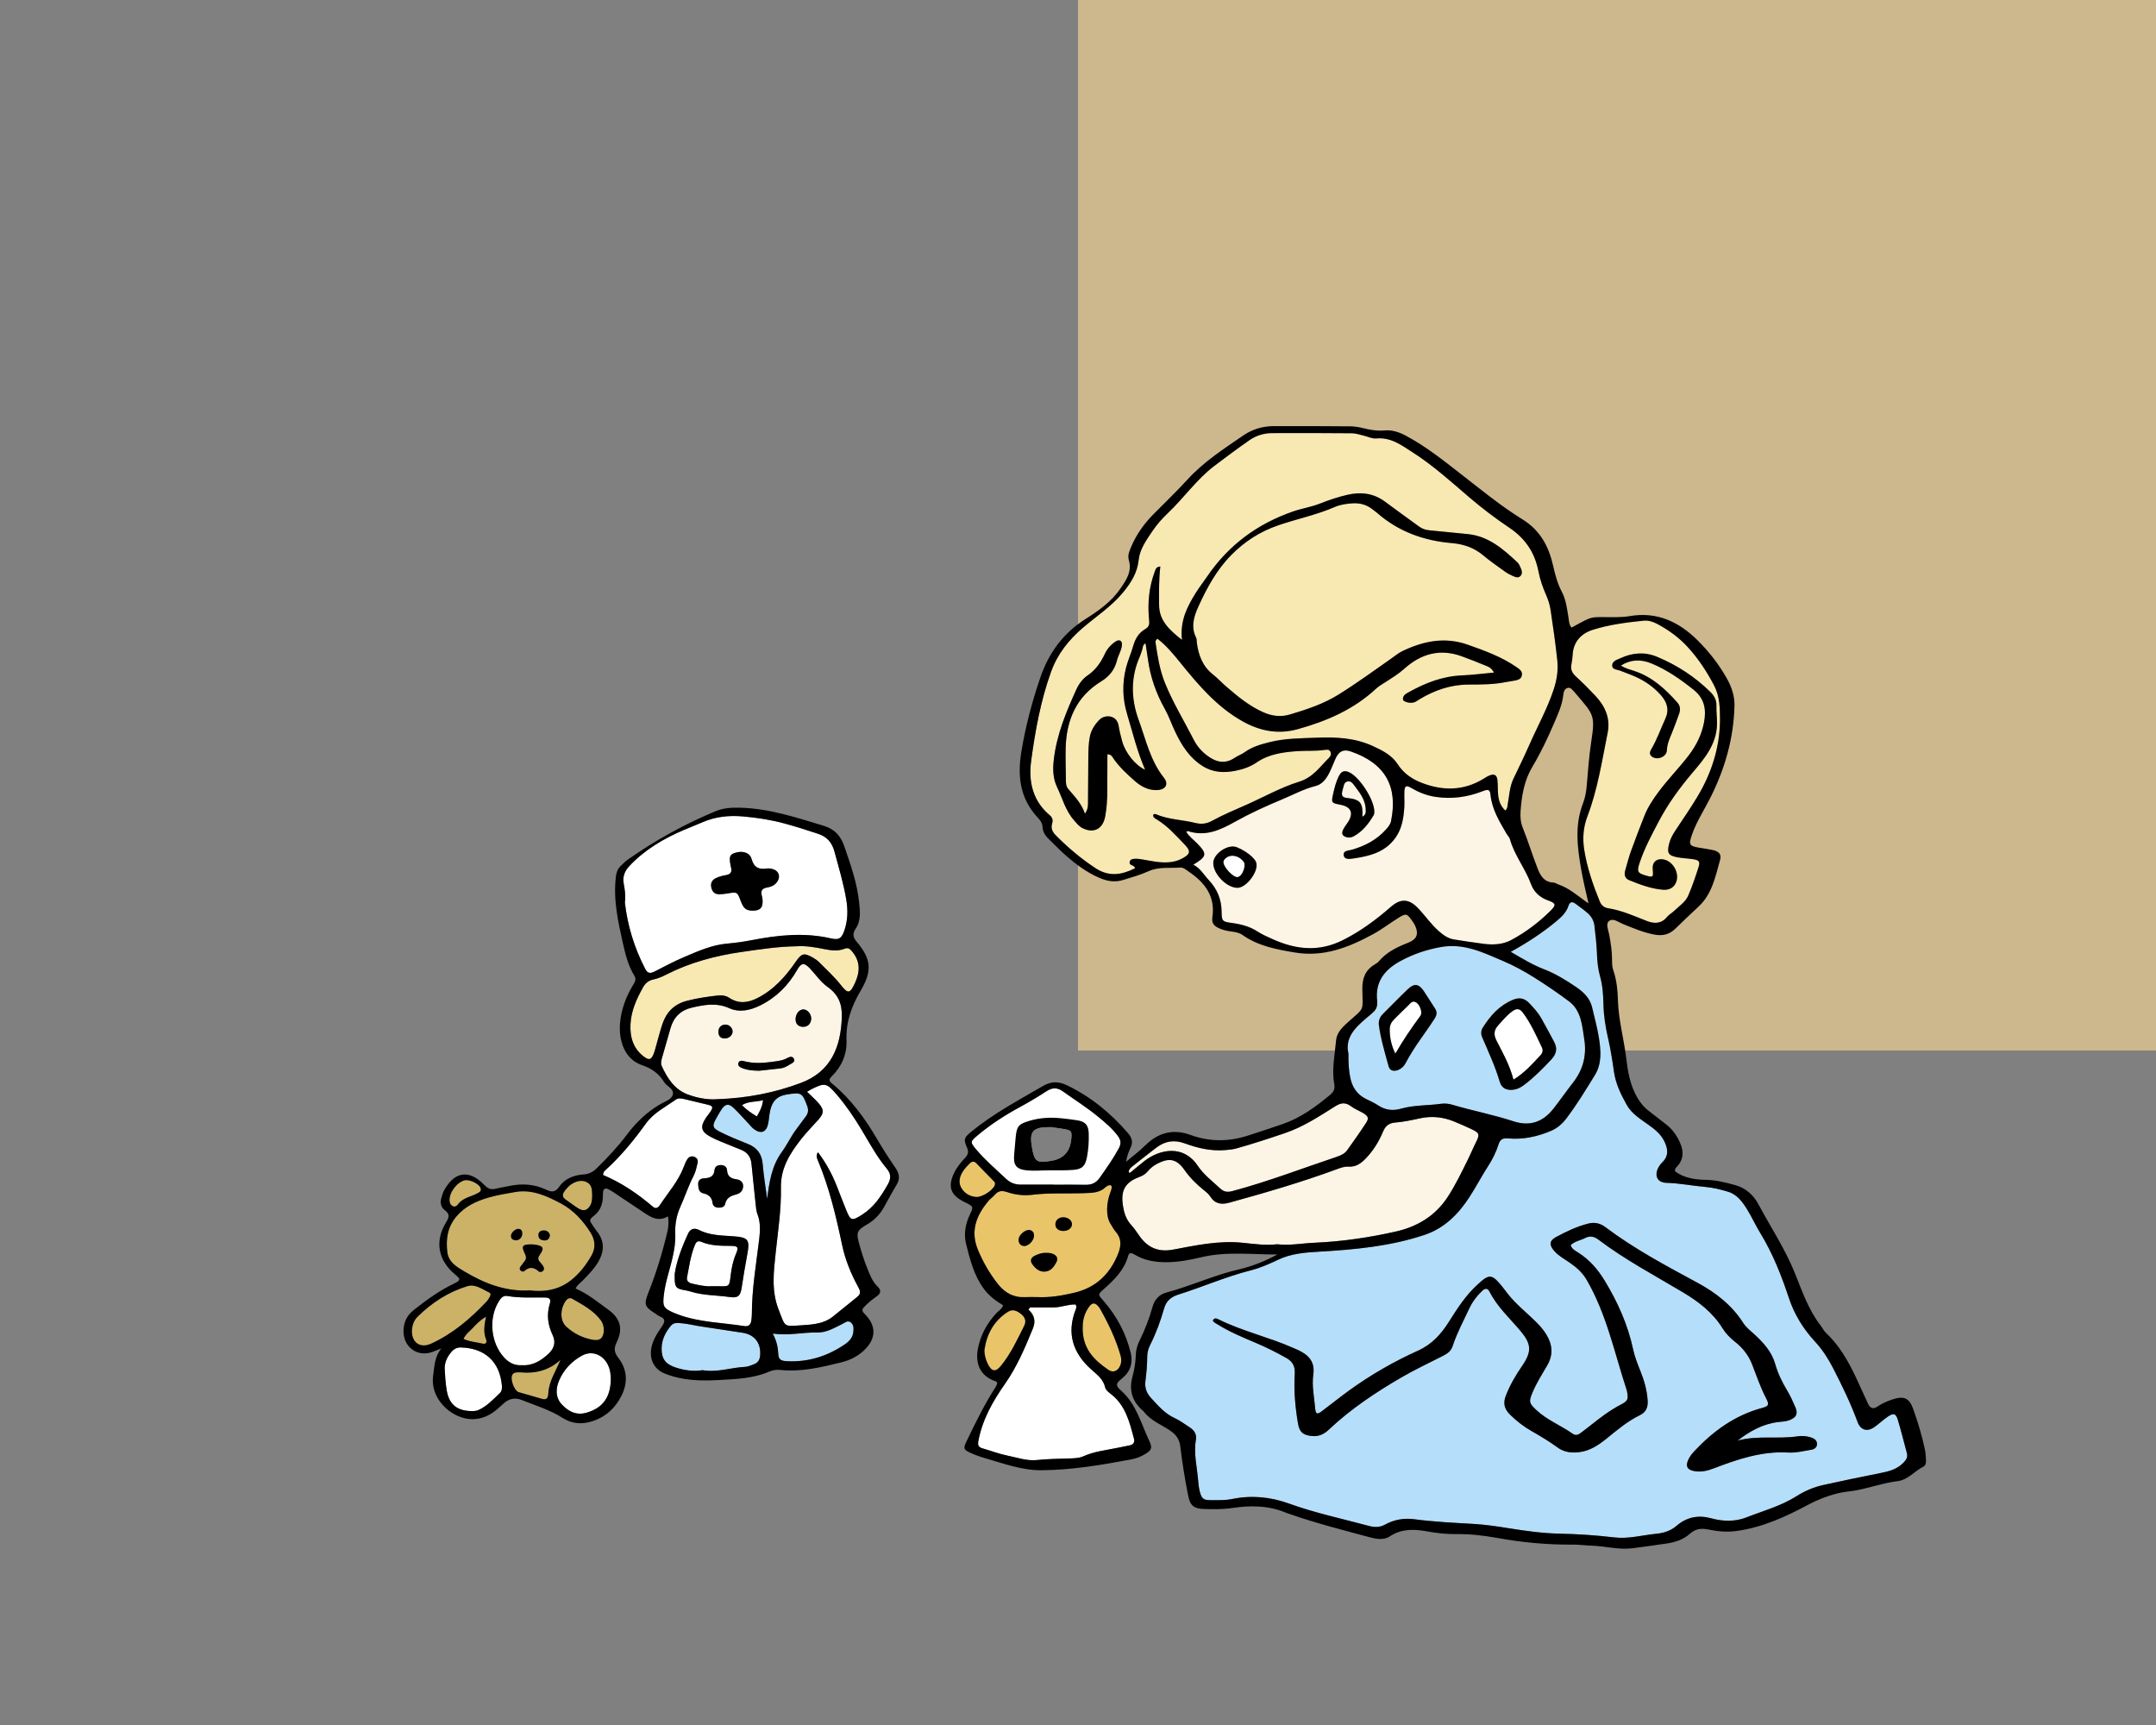 <?xml version="1.0" encoding="UTF-8"?>
<svg id="Layer_1" data-name="Layer 1" xmlns="http://www.w3.org/2000/svg" viewBox="0 0 500 400">
  <rect x="0" y="0" width="500" height="400" fill="#808080" stroke="none"/>
  <defs>
    <style>
      .cls-1 {
        fill: #fff;
      }

      .cls-2 {
        fill: #cdb78d;
      }

      .cls-3 {
        fill: #eac468;
      }

      .cls-4 {
        fill: #f8e8b2;
      }

      .cls-5 {
        fill: #b5defa;
      }

      .cls-6 {
        fill: #ccb266;
      }

      .cls-7 {
        fill: #fcf4e4;
      }
    </style>
  </defs>
  <rect class="cls-2" x="250" width="250" height="243.599"/>
  <g>
    <path class="cls-7" d="m159.463,253.775c2.23.832,4.638,1.297,6.964,1.109,6.754-.232,13.259-1.48,19.399-3.808,6.805-2.58,9.194-8.203,9.402-15.245.092-3.108-.828-5.229-3.349-7.017-1.537-1.09-2.667-2.755-3.971-4.17-1.447-1.57-2.124-1.348-3.036.255-2.011,3.536-4.802,6.374-8.531,8.225-2.353,1.167-4.854,1.717-7.201.665-2.978-1.336-5.788-.809-8.683-.138-2.571.596-4.221,2.196-4.949,4.735-.664,2.313-1.319,4.628-1.988,6.94-.182.631-.32,1.293-.049,1.89,1.288,2.831,2.979,5.437,5.993,6.561Zm26.817-19.709c.934-.02,1.853,1.031,1.847,2.112-.006,1.176-.811,1.978-1.938,1.931-1.103-.045-1.722-.727-1.684-1.855.04-1.174.846-2.169,1.774-2.189Zm-15.041,12.452c.174-.585.707-.601,1.19-.473,2.128.565,4.25.518,6.423.209,1.278-.182,2.539-.257,3.698-.896.5-.276,1.172-.519,1.513.078.471.825-.376,1.076-.884,1.396-.678.426-1.376.829-2.201.918-1.751.189-3.502.382-4.915.537-1.634-.022-2.909-.163-4.104-.681-.439-.19-.889-.513-.719-1.087Zm-3.054-8.927c.932-.019,1.723.739,1.707,1.633-.015.852-.818,1.559-1.795,1.579-.987-.004-1.456-.537-1.488-1.489-.033-1.008.612-1.704,1.575-1.724Z"/>
    <path class="cls-5" d="m184.715,261.803c.73-.952,1.411-1.942,2.143-2.892.59-.765.688-1.506.342-2.451-1.15-3.135-1.424-3.188-4.713-2.671-2.252.355-3.338,1.51-3.843,3.601-.247,1.023-.281,2.058-.479,3.076-.394,2.029-1.614,2.573-3.244,1.414-.512-.364-.909-.894-1.349-1.357-1.157-1.218-2.255-2.499-3.479-3.645-1.126-1.054-1.863-.916-2.75.354-.411.589-.741,1.236-1.101,1.859-1.173,2.032-1.116,2.451,1.005,3.499,2.006.992,4.088,1.838,6.17,2.664,2.163.857,3.268,2.345,3.463,4.697.225,2.699.675,5.38,1.028,8.068.505-3.888,1.029-7.636,3.473-10.986,1.194-1.636,2.067-3.578,3.335-5.231Z"/>
    <path class="cls-1" d="m176.968,255.12c-1.811.461-3.416.195-4.904,1.155,1.114,1.133,2.223,1.86,3.455,2.614.676-1.148,1.231-2.17,1.45-3.768Z"/>
    <path class="cls-5" d="m172.246,309.054c-3.399-.514-6.798-1.024-10.194-1.553-1.264-.197-2.513-.53-3.782-.636-.914-.077-1.968-.324-2.695.559-1.25,1.517-2.119,3.225-2.142,5.23-.027,2.418.877,3.659,3.226,4.44,2.069.688,4.202.967,6.286.635,3.419.578,6.599-.629,9.866-.773.695-.03,1.385-.369,2.059-.616.927-.34,1.327-1.041,1.411-2.024.242-2.839-1.274-4.844-4.036-5.261Z"/>
    <path class="cls-5" d="m195.374,306.989c-1.865.923-3.708,2.039-5.845,1.994-3.353-.07-6.658.781-10.318.252.879,1.644,1.219,3.193,1.282,4.768.052,1.305.741,1.556,1.846,1.624,4.982.307,9.459-1.105,13.553-3.868,1.021-.689,1.849-1.558,1.997-2.852.091-.794.142-1.651-.548-2.233-.724-.611-1.359.013-1.969.315Z"/>
    <path class="cls-4" d="m159.298,232.078c2.34-.607,4.708-.956,7.097-1.224.975-.11,1.915-.01,2.769.556,2.104,1.397,4.243,1.151,6.38.084,3.848-1.922,6.613-5.007,8.997-8.475,1.329-1.934,1.885-2.13,3.892-1.004.554.31,1.108.674,1.548,1.125,1.679,1.718,3.48,3.316,4.974,5.218,1.715,2.184,2.165,2.093,3.328-.422,1.213-2.623,1.257-5.097-.747-7.389-.45-.514-.849-.879-1.631-.561-1.547.629-3.154.417-4.736.1-2.127-.427-4.255-.807-6.444-.656-4.253.049-8.455.706-12.65,1.303-6.138.873-12.091,2.459-17.656,5.307-.922.472-1.913.883-2.92,1.094-1.143.24-1.839.874-2.375,1.827-1.509,2.679-2.766,5.481-2.911,8.578-.14,2.988.654,5.727,3.265,7.589,1.032.736,1.52.601,2.035-.562.29-.654.448-1.368.649-2.06.491-1.693.906-3.411,1.472-5.079.936-2.758,2.746-4.59,5.664-5.346Z"/>
    <path class="cls-6" d="m112.705,305.319c-.433,2.123-.602,3.705.016,5.252.28.702-.024,1.172-.779.996-1.45-.338-2.977-.411-4.45-1.102.487-1.08,1.352-1.696,2.053-2.428.815-.852,1.589-1.77,3.161-2.718Zm-7.31-25.495c.197-.113.561-.202.719-.431.886-1.289,2.28-1.707,3.626-2.229.447-.173.878-.396,1.298-.629.512-.284.594-.728.338-1.226-.46-.897-2.552-1.849-3.541-1.628-1.825.407-3.66,2.789-3.582,4.667.029.694.283,1.247,1.143,1.477Zm7.455,21.976c.323-.343.551-.782.792-1.194.177-.303.169-.726-.123-.86-1.643-.753-3.25-2.074-5.145-1.496-4.436,1.352-8.245,3.832-11.542,7.085-.966.953-1.268,2.191-1.316,3.341.01,2.729,2.002,4.014,4.43,2.913,5.035-2.282,9.149-5.808,12.904-9.789Zm24.123-15.946c1.087,1.736,1.183,3.54.214,5.254-1.225,2.166-2.733,4.14-4.718,5.724-2.904,2.319-6.227,2.799-9.629,2.396-5.669.298-10.54-1.649-15.158-4.406-1.792-1.069-3.669-2.124-3.95-4.528-.347-2.974.051-5.734,2.059-8.149,1.998-2.404,4.669-3.633,7.54-4.461,1.998-.576,4.072-.904,6.125-1.266,3.887-.685,7.278.875,10.549,2.608,2.96,1.568,5.189,3.986,6.968,6.829Zm-17.405,1.763c.827.019,1.493-.598,1.544-1.468.036-.608-.147-1.119-.849-1.19-.718-.073-1.761.895-1.76,1.629.001.681.452.953,1.065,1.029Zm6.349,5.912c-.229-.327-.475-.645-.743-.94-.537-.591-.384-1.069.053-1.687,1.021-1.445.79-1.934-.937-2.257-.391-.073-.796-.072-1.04-.093-2.181.007-2.405.357-1.477,2.295.279.582.308,1.048-.074,1.548-.339.445-.688.883-1.009,1.341-.197.28-.231.598.024.868.248.264.653.334.875.137,1.15-1.023,2.205-.928,3.322.067.291.259.799.175,1.083-.175.29-.357.164-.758-.077-1.102Zm1.615-7.125c-.197-.751-.746-1.131-1.561-1.08-.617.039-1.095.365-1.105,1.034-.014.907.603,1.262,1.404,1.282.745.019,1.179-.4,1.263-1.236Zm8.591-12.252c-1.172-.609-2.36-.286-3.444.339-.702.404-1.228,1.025-1.718,1.667-.58.76-.644,1.428.253,2.025,1.001.666,1.937,1.436,2.961,2.062,1.179.721,2.095.413,2.755-.797.36-.66.369-1.385.403-2.154-.06-1.151.081-2.471-1.21-3.142Zm-4.862,27.411c-1.148,1.474-1.696,4.477.112,6.114,1.794,1.624,3.814,2.594,6.125,3.004,1.7.302,2.517-.497,2.536-2.256-.005-.82-.21-1.618-.684-2.257-1.709-2.302-4.201-3.605-6.612-4.993-.548-.316-1.083-.117-1.476.388Zm-10.451,16.668c-.396-.037-.802-.008-1.199.037-.322.036-.598.194-.781.489-.589.948.393,3.737,1.485,4.071,1.761.538,3.55.985,5.308,1.529,1.105.342,1.484-.145,1.527-1.144.125-2.908,1.754-5.24,2.827-7.87-2.648,2.392-5.727,3.207-9.168,2.888Z"/>
    <path class="cls-3" d="m226.437,277.568c-1.373-.082-2.736-.756-3.527-2.159-.733-1.3-.334-2.661.443-3.849.431-.659,1.003-1.235,1.559-1.802.446-.455.996-.537,1.481-.047,1.403,1.416,2.792,2.846,4.172,4.285.231.24.243.563.115.89-.435,1.115-2.8,2.714-4.242,2.681Zm26.2,25.357c-1.174,1.546-1.538,3.322-1.541,4.602-.217,5.139,2.611,7.818,5.927,10.114,1.18.817,2.349.225,2.836-1.155.249-.706.217-1.441.018-2.137-1.111-3.875-2.842-7.482-4.826-10.975-.117-.206-.293-.381-.451-.562-.701-.804-1.335-.712-1.962.114Zm-20.518,13.802c2.297-2.796,3.794-6.081,5.404-9.289.545-1.086.211-2.008-.726-2.744-.934-.733-1.926-1.23-3.064-.497-3.229,2.08-4.895,5.127-5.437,8.845-.017,1.181.302,2.254.8,3.264.87,1.765,1.784,1.928,3.023.42Zm26.591-31.15c1.424,1.594,1.334,3.28.595,5.138-1.88,4.726-5.133,7.855-10.151,9.049-2.824.672-5.662,1.149-8.579,1.015-.963,0-1.928-.041-2.888.008-2.637.133-4.646-1.004-6.238-3.01-1.906-2.401-3.415-5.023-4.613-7.856-1.883-4.454-.419-8.122,2.464-11.511.413-.486.974-.847,1.387-1.334.843-.994,1.673-1.055,2.95-.624,1.806.609,3.814.842,5.701.608,3.848-.477,7.696-.248,11.542-.36.642-.019,1.283-.052,1.924-.083,1.285-.061,2.6-.39,3.451-1.221.554-.541,2.228-1.343,1.278,1.042s-1.132,5.579-.001,7.323c.393.606.704,1.283,1.179,1.815Zm-18.921,1.124c.083-.824-.277-1.363-1.069-1.496-1.029-.074-2.473,1.208-2.494,2.213-.017.785.31,1.39,1.176,1.51.951.132,2.271-1.087,2.386-2.227Zm4.558,4.124c-.517-.266-1.071-.308-1.747-.312-.877-.034-1.799.247-2.659.688-.853.438-1.136,1.098-.523,1.964.733,1.035,1.673,1.816,2.99,1.694,1.328-.123,2.063-1.154,2.613-2.248.385-.765.096-1.391-.675-1.786Zm4.253-6.891c.044-.884-.823-1.627-1.942-1.666-1.095-.038-1.915.677-1.899,1.657.014.895.706,1.489,1.764,1.515,1.141.028,2.034-.62,2.078-1.506Z"/>
    <path class="cls-1" d="m156.198,304.394c.367.161.742.305,1.118.443,4.948,1.821,10.207,1.855,15.33,2.669,1.024.163,1.481-.405,1.601-1.334.061-.476.113-.958.114-1.437.014-5.87,1.011-11.642,1.711-17.444.233-1.927.314-3.836-.393-5.694-.289-.759-.355-1.555-.435-2.355-.309-3.108-.671-6.212-.961-9.322-.14-1.498-.812-2.579-2.18-3.196-.803-.362-1.636-.654-2.448-.997-1.623-.686-3.301-1.272-4.847-2.105-2.275-1.225-2.482-2.334-1.072-4.452.31-.466.693-.886.998-1.355.7-1.074.609-1.352-.584-1.651-1.787-.448-3.589-.838-5.376-1.286-.723-.181-1.444-.332-2.085.128-2.39,1.714-5.071,3.003-6.886,5.514-2.771,3.833-5.759,7.507-9.277,10.708-.288.262-.636.497-.67,1.233,4.202,1.747,8.019,4.338,11.553,7.359.657.561,1.191.273,1.6-.345,1.941-2.934,4.329-5.59,5.588-8.953.224-.597.469-1.204.817-1.733.385-.585.997-.807,1.683-.51.602.261.82.812.682,1.393-.24,1.01-.445,2.069-.918,2.976-1.227,2.356-2.038,4.881-3.12,7.285-.925,2.055-1.227,4.117-1.141,6.302.069,1.775-.214,3.489-.598,5.229-.654,2.966-1.722,5.829-2.06,8.878-.282,2.548-.127,3.009,2.256,4.052Zm7.021-31.149c1.308-.069,2.348-.322,2.488-1.944.072-.827.769-1.176,1.585-1.132.732.04,1.274.471,1.313,1.17.078,1.392.821,1.931,2.107,2.109.812.113,1.584.508,1.622,1.491.039.997-.52,1.72-1.441,1.98-1.272.359-2.406.718-2.725,2.26-.146.702-.852.886-1.546.863-.733-.024-1.286-.388-1.372-1.097-.16-1.316-.895-1.943-2.127-2.222-.94-.213-1.162-1-1.197-1.854-.116-.977.31-1.572,1.292-1.624Zm-6.74,22.11c.414-2.877,1.642-6.177,3.134-9.38.474-1.017,1.429-1.309,2.446-.784,2.364,1.22,4.939,1.288,7.493,1.451,4.104.261,4.431.682,3.676,4.622-.468,2.441-.846,4.899-1.233,7.354-.289,1.839-.806,2.428-2.727,2.152-3.011-.432-6.095-.348-9.039-1.253-.383-.118-.773-.223-1.168-.288-2.456-.405-2.667-.659-2.584-3.873Zm2.859.804c.482-2.429.8-4.899,1.718-7.224.276-.698.577-1.395,1.55-.982,2.197.931,4.513.935,6.841.947,1.687.009,1.901.3,1.244,1.833-.705,1.644-1.045,3.344-1.25,5.101-.292,2.506-.314,2.502-2.738,2.422-.4-.013-.8-.002-1.694-.002-1.205.109-2.855-.209-4.492-.596-.758-.179-1.363-.573-1.179-1.499Zm46.33-25.148c1.04,1.242.973,2.346.184,3.715-1.536,2.667-3.164,5.183-5.845,6.893-2.445,1.559-2.72,1.545-3.782-1.073-.723-1.784-1.415-3.581-2.112-5.376-1.1-2.835-2.526-5.481-4.415-7.982-.532.782-.228,1.4.004,1.955,2.639,6.319,4.2,12.944,5.607,19.613.736,3.486,2.102,6.74,3.802,9.841.551,1.004.432,1.561-.407,2.219-1.893,1.485-3.721,3.052-5.615,4.535-2.078,1.626-4.616,1.794-7.087,1.954-4.388.284-3.796.519-5.409-3.566-1.745-4.42-1.176-8.819-.701-13.284.533-5.019,1.308-10.039,1.213-15.084-.086-4.551,2.127-7.949,4.712-11.255,1.232-1.576,2.666-2.992,3.989-4.498,1.296-1.475,1.336-2.278.056-3.772-.771-.899-1.683-1.678-2.705-2.683.511-.299.708-.429.916-.534,3.23-1.632,3.612-1.56,6.026,1.254,2.147,2.504,3.981,5.231,5.681,8.052,1.863,3.091,3.558,6.294,5.888,9.075Zm-89.278,50.209c.059.651.018,1.368-.459,1.813-1.569,1.466-3.029,3.094-5.054,3.971-.425.184-.934.172-1.136.206-3.749.063-5.623-1.532-6.165-4.922-.254-1.584-.369-3.17-.443-4.77-.071-1.553.534-2.786,1.469-3.937.594-.731,1.334-1.15,2.276-1.126,5.475.14,9.006,3.22,9.512,8.765Zm.564-6.385c-3.135-3.339-3.712-9.061-1.321-12.989.483-.793.996-1.502,2.061-1.319,2.866.494,5.758.305,8.64.348,1.059.016,1.514.33,1.174,1.429-.772,2.499-.479,4.914.641,7.247.814,1.695.37,3.136-.927,4.35-1.743,1.631-3.694,2.837-6.197,2.667-1.67.121-2.97-.56-4.072-1.734Zm24.46,2.828c.198.768.199,1.587.244,1.975-.034,4.432-1.872,6.794-5.492,7.907-2.46.757-4.281-.203-5.832-1.826-1.564-1.637-1.48-3.738-.657-5.646,1.072-2.484,2.918-4.43,5.299-5.731,2.645-1.446,5.612.118,6.437,3.321Zm10.453-92.408c2.21-1.142,4.415-2.309,6.701-3.284,3.242-1.383,6.5-2.853,10.057-3.16,1.927-.166,3.819-.433,5.708-.798,6.104-1.182,12.211-1.839,18.383-.407,1.847.428,2.452.004,3.08-1.78.819-2.326.875-4.698.479-7.123-.623-3.812-1.749-7.486-2.745-11.205-.599-2.237-1.821-3.492-3.835-4.16-2.585-.857-5.184-1.687-7.812-2.398-3.099-.839-6.261-1.323-9.471-1.615-3.357-.305-6.55.032-9.637,1.397-1.394.616-2.823,1.151-4.224,1.751-4.686,2.007-9.002,4.549-12.556,8.304-1.171,1.237-1.632,2.517-1.347,4.131.223,1.265.478,2.527.268,4.401.575,5.079,2.12,10.426,4.766,15.456.56,1.064,1.257.971,2.186.491Zm14.147-21.626c.715-.335,1.505-.564,2.287-.689,1.135-.181,1.523-.744,1.22-1.83-.043-.154-.069-.313-.098-.471-.367-2.019-.198-2.47,1.078-2.881,1.698-.547,3.391-.068,3.804,1.447.552,2.026,1.748,2.468,3.571,2.193.385-.058.807.003,1.191.097,1.588.388,2.062,1.844,1.051,3.136-.586.749-1.413,1.044-2.292,1.188-1.155.19-1.446.84-1.156,1.89.085.308.145.627.172.945.15,1.79-.555,2.547-2.325,2.514-1.493-.028-2.081-.505-2.717-2.205-.814-2.174-.812-2.164-3.107-1.779-.627.105-1.267.172-1.902.179-1.034.011-1.606-.562-1.829-1.554-.229-1.019.174-1.766,1.052-2.178Zm88.642,55.309c-2.608-2.144-5.455-3.934-8.192-5.886-1.258-.897-2.437-.887-3.764-.021-2.01,1.313-4.08,2.546-6.191,3.69-3.465,1.877-6.753,3.998-9.773,6.536-1.711,1.438-1.82,1.545-.404,3.23,2.115,2.516,4.624,4.654,7.015,6.902.995.936,2.147,1.326,3.49,1.315,2.483-.02,4.967-.006,7.45-.006,0,.01,0,.019,0,.029,2.484,0,4.969-.039,7.452.015,1.406.031,2.462-.439,3.277-1.601,1.564-2.23,3.148-4.44,4.444-6.848.566-1.052.541-1.856-.189-2.847-1.303-1.768-2.939-3.13-4.617-4.51Zm-6.236,5.371q-.465,4.154-4.517,4.855c-3.528.611-4.005.276-4.602-3.229-.622-3.652.219-4.618,4.475-4.571.542.08,1.566.223,2.589.383,2.166.338,2.288.493,2.056,2.562Zm14.552,69.269c.235.877-.129,1.4-.985,1.586-1.018.221-2.043.407-3.064.615-2.585.527-5.223.814-7.676,1.915-1.027.461-2.18.465-3.31.502-2.482.08-4.962.103-7.442.367-2.339.249-4.598-.573-6.864-1.028-1.956-.393-3.842-1.13-5.769-1.677-.971-.276-1.153-.749-.958-1.771.937-4.927,3.337-9.165,6.154-13.178,2.795-3.981,4.652-8.398,6.48-12.849.685-1.669.377-3.108-1.028-4.38.12-.168.241-.336.361-.504,1.837,0,3.675.009,5.512-.003,1.734-.011,3.397-.76,5.058-.678.326.584.114.944-.026,1.31-2.065,5.4-.587,9.905,3.557,13.66,1.363,1.235,2.869,2.266,3.322,4.232.158.686.833,1.161,1.405,1.609,3.338,2.614,4.256,6.468,5.275,10.272Z"/>
  </g>
  <g id="girl_color" data-name="girl color">
    <path class="cls-4" d="m268.289,190.034c-.39-.238-.886-.445-.867-1.033.156-.264.411-.295.622-.204,2.92,1.26,6.114,1.266,9.139,2.026,1.429.359,2.666.196,3.921-.496,2.533-1.397,5.207-2.499,7.848-3.671,4.104-1.82,8.071-4.068,12.327-5.391,3.257-1.012,4.84-3.492,6.958-5.581.343-.338.54-.839.32-1.329-.301-.671-.921-.526-1.47-.447-2.076.297-4.173.123-6.25.274-3.287.24-6.537.652-9.385,2.603-1.464,1.003-3.183,1.605-4.9,1.941-2.623.513-5.169.469-7.643-1.081-3.104-1.945-4.867-4.815-6.371-7.952-.832-1.736-1.449-3.585-2.387-5.257-2.031-3.619-3.383-7.438-3.936-11.547-.163-1.214-.363-2.422-.559-3.725-.726.437-.602.981-.749,1.415-.18.531-.319,1.08-.546,1.59-2.182,4.886-2.083,9.884-.294,14.776,1.67,4.565,2.687,9.419,5.843,13.389,1.252,1.575.339,2.874-1.768,2.882-1.957.007-3.583-.889-4.987-2.127-1.743-1.537-3.459-3.115-4.826-5.029-.333-.466-.561-1.176-1.518-1.138,0,.912.015,1.788-.003,2.662-.08,3.927.226,7.87-.509,11.771-.547,2.901-2.69,3.987-5.3,2.658-.811-.413-1.331-1.142-1.917-1.801-1.973-2.217-2.68-5.08-3.925-7.668-.977-2.031-1.021-4.178-.771-6.363.666-5.824,2.881-11.151,5.287-16.412.573-1.252,1.429-2.386,2.557-3.154,1.871-1.274,3.059-3.003,3.993-5.003.548-1.174,1.407-2.144,2.512-2.864.352-.229.757-.381,1.124-.138.369.245.353.691.311,1.096-.126,1.222-.849,2.248-1.129,3.418-.515,2.151-1.782,3.733-3.649,4.875-5.747,3.517-8.071,8.893-8.258,15.381-.069,2.405.024,4.816.049,7.224.009.804-.033,1.652.513,2.306,1.445,1.73,3.086,3.307,3.918,5.772.797-1.154.689-2.06.7-2.918.044-3.371.047-6.743.075-10.114.013-1.605.041-3.207.345-4.796.299-1.566,1.133-2.812,2.203-3.929,1.241-1.295,4.045-1.194,4.466,1.296.213,1.264.513,2.519.863,3.752.77,2.712,3.112,5.554,5.29,6.514-1.824-4.21-2.907-8.663-4.213-13.038-1.027-3.438-1.107-6.982-.243-10.478.441-1.782,1.218-3.478,1.718-5.248.46-1.627,1.306-3.008,2.722-3.817,1.113-.636,1.02-1.327.924-2.368-.343-3.712-.008-7.374,1.302-10.899.205-.552.335-1.252,1.321-1.266-.343,2.995-.311,5.946-.286,8.898.031,3.612,2.277,5.708,5.301,8.109-.48-4.512,1.257-7.76,3.214-10.915.802-1.294,1.756-2.492,2.612-3.754,4.949-7.298,11.679-12.257,19.971-15.121,2.041-.705,4.222-1.027,6.221-1.82,2.1-.833,4.23-1.548,6.412-2.044,3.083-.701,6.04-.365,8.684,1.621,2.623,1.97,5.309,3.857,7.955,5.798.742.545,1.555.757,2.461.837,2.875.255,5.743.598,8.619.852,4.899.433,8.325,3.456,11.68,6.599.336.314.53.802.724,1.239.263.594.48,1.249.012,1.822-.519.635-1.198.332-1.772.089-.659-.278-1.307-.622-1.888-1.039-1.695-1.215-3.417-2.406-5.011-3.745-2.121-1.782-4.544-2.626-7.258-2.855-6.559-.554-12.488-2.682-17.485-7.099-.3-.265-.644-.478-.957-.73-1.384-1.115-2.957-1.52-4.724-1.394-1.375.098-2.735.281-3.99.828-4.203,1.833-8.705,2.751-13.028,4.223-4.339,1.478-7.918,3.786-11.05,6.97-3.373,3.429-5.633,7.608-7.592,11.921-1.017,2.24-1.795,4.684-.522,7.194.171.337.117.787.17,1.184.381,2.865,1.31,5.433,3.686,7.316,1.129.895,2.115,1.968,3.208,2.912,2.616,2.259,5.28,4.453,8.479,5.875,2.043.909,4.074,1.177,6.303.509,3.862-1.157,7.697-2.429,11.111-4.549,4.217-2.618,8.239-5.553,12.307-8.405.853-.598,1.645-1.277,2.594-1.73,4.867-2.319,9.828-3.353,15.136-1.477,3.944,1.394,7.858,2.805,11.328,5.214.68.472,1.392.944,1.229,1.883-.169.974-1.05,1.107-1.843,1.262-.63.123-1.27.195-1.899.321-2.854.57-5.748.567-8.635.572-4.143.007-7.876,1.311-11.379,3.417-.41.246-.801.562-1.246.702-.952.301-2.53-.127-2.574-.665-.081-.999.743-1.355,1.424-1.736,3.825-2.136,7.829-3.672,12.287-3.853,2.379-.097,4.749-.413,7.384-.653-.581-1.169-1.409-1.382-2.118-1.684-1.697-.723-3.43-1.361-5.155-2.016-5.117-1.941-9.589-.72-13.544,2.839-1.325,1.192-2.83,2.105-4.311,3.064-.739.478-1.534.907-2.171,1.5-5.191,4.844-11.452,7.554-18.197,9.424-4.558,1.263-8.728.442-12.736-1.786-5.953-3.31-10.269-8.4-14.46-13.575-1.658-2.048-3.297-4.045-5.351-5.613-.48.355-.471.683-.424.991.471,3.095.946,6.187,2.118,9.123,1.851,4.635,4.467,8.883,6.728,13.31.691,1.352,1.667,2.546,2.894,3.506,2.071,1.619,4.2,2.312,6.612.68.727-.492,1.595-.78,2.304-1.292,1.737-1.253,3.709-1.816,5.753-2.33,3.625-.912,7.311-.898,10.997-1.04,4.442-.171,8.787.028,12.953,1.928,2.243,1.024,4.436,2.139,5.756,4.182,1.449,2.243,3.43,3.546,5.79,4.433,4.824,1.814,9.543,1.764,14.068-.968.48-.29.954-.612,1.471-.815,1.115-.438,1.695-.12,1.832,1.08.127,1.113.049,2.248.156,3.364.134,1.406.58,2.687,1.675,3.692.568-.566.477-1.076.563-1.537.368-1.964.428-3.992,1.319-5.845,1.252-2.603,2.518-5.2,3.68-7.843,1.871-4.255,4.141-8.329,5.623-12.766.754-2.257,1.117-4.528.866-6.848-.421-3.906-.969-7.8-1.556-11.685-.178-1.177-.549-2.357-1.032-3.448-.784-1.774-1.409-3.587-1.778-5.482-.837-4.3-2.979-7.58-6.704-10.09-3.176-2.14-6.261-4.46-9.201-6.969-4.266-3.642-8.426-7.439-13.174-10.482-2.618-1.678-5.104-3.613-8.545-3.29-.98.092-2.016-.46-3.032-.691-.858-.195-1.723-.499-2.587-.507-6.18-.053-12.361-.066-18.541-.037-1.882.009-3.684.557-5.223,1.629-2.764,1.925-5.474,3.93-8.156,5.969-4.12,3.133-7.067,7.435-10.799,10.965-1.333,1.261-2.572,2.677-3.592,4.198-1.375,2.052-2.9,4.119-3.166,6.679-.306,2.951-1.787,5.276-3.589,7.47-2.678,3.259-6.212,5.547-9.376,8.256-3.268,2.799-5.862,6.035-7.361,10.207-2.409,6.702-3.662,13.642-4.606,20.634-.649,4.805.354,9.292,4.338,12.626.634.531.749,1.173.515,1.947-.31,1.028.048,1.857.787,2.61,2.821,2.873,5.873,5.434,9.247,7.664,3.169,2.094,6.132,1.602,9.249.022-.165-.223-.23-.384-.349-.461-.384-.247-1.024-.3-.946-.921.089-.718.753-.771,1.3-.793.554-.021,1.117.068,1.669.155,1.03.162,2.05.398,3.084.531,2.094.268,4.187.297,6.11-.741,1.941-1.047,2.068-1.709.571-3.265-1.999-2.079-3.918-4.258-6.422-5.785Z"/>
    <path class="cls-4" d="m370.02,161.383c2.249,2.401,3.485,5.199,2.809,8.554-1.311,6.514-2.308,13.11-4.688,19.363-.969,2.547-1.165,5.118-.733,7.798.667,4.146,2.018,8.071,3.596,11.937.373.913,1.015,1.429,1.953,1.577,3.123.493,5.984,1.78,8.892,2.922,1.802.708,3.417.719,4.778-.931.451-.547,1.128-.899,1.645-1.4,1.147-1.111,2.592-2.018,3.239-3.51.922-2.13,1.667-4.342,2.377-6.555.436-1.358.165-1.687-1.293-1.909-1.187-.181-2.401-.205-3.578-.431-2.161-.414-2.473-1.011-1.923-3.193.28-1.111.826-2.077,1.447-3.02,1.72-2.613,3.512-5.184,5.118-7.866,3.27-5.464,5.175-11.358,5.226-17.779-.014-2.743-.056-5.49-1.366-7.986-1.679-3.198-3.636-6.196-6.099-8.885-2.044-2.231-4.411-3.952-7.042-5.362-1.001-.536-2.086-.893-3.236-.777-3.993.403-7.997.921-11.811,2.134-2.634.837-4.475,2.771-4.623,5.829-.035.718-.133,1.44-.278,2.145-.234,1.138.116,1.974.979,2.768,1.593,1.464,3.129,2.996,4.609,4.576Zm5.834-8.777c2.754-1.269,5.596-1.484,8.406-.317,4.632,1.923,8.78,4.619,12.375,8.145.91.893,1.463,1.908,1.426,3.189-.042,1.442.17,2.867.136,4.319-.108,4.733-2.967,8.03-5.762,11.329-2.964,3.5-5.63,7.166-7.769,11.24-1.642,3.127-3.315,6.229-4.428,9.59-.673,2.032-.468,2.37,1.493,2.933,1.644.471,1.73.389,1.55-1.489-.146-1.525.786-2.458,2.286-2.289,2.504.282,4.201,3.527,2.96,5.708-.63,1.107-1.723,1.454-2.888,1.356-2.746-.231-5.308-1.196-7.833-2.224-.968-.394-1.185-1.258-.913-2.218.437-1.542.84-3.099,1.381-4.605.976-2.717,2.023-5.409,3.079-8.096.796-2.027,1.989-3.806,3.291-5.562,2.201-2.968,4.81-5.585,7.039-8.519,1.722-2.267,2.957-4.761,3.497-7.58.567-2.958.134-5.528-2.401-7.555-3.021-2.415-6.163-4.619-9.745-6.101-2.645-1.095-4.956-.888-7.119.475.984.657,2.075.916,3.111,1.258,4.121,1.36,7.171,4.154,9.967,7.31.732.826.744,1.731.387,2.697-.529,1.429-1.03,2.87-1.609,4.279-.547,1.332-1.142,2.603-1.201,4.116-.06,1.534-2.268,2.383-3.486,1.442-.792-.612-.361-1.321-.008-1.932,1.252-2.162,2.064-4.521,3.107-6.775.983-2.125.456-3.862-.993-5.517-1.672-1.909-3.704-3.306-5.999-4.332-1.097-.491-2.247-.862-3.356-1.326-.708-.296-1.874-.237-1.944-1.131-.089-1.142,1.109-1.426,1.964-1.821Z"/>
    <path class="cls-7" d="m315.947,189.395c.908-.502.802-1.141.772-1.786-.094-2.05-1.231-3.615-2.4-5.15-.469-.615-.97-1.496-1.882-1.236-.876.25-.821,1.282-1.091,2.015-.028.075-.035.157-.053.235-.224.952-.031,1.446,1.123,1.568,3.081.327,3.707,1.133,3.531,4.354Z"/>
    <path class="cls-7" d="m262.237,271.828c1.095-.882,2.145-1.82,3.261-2.671,3.542-2.701,8.978-3.75,12.251,1.147,1.401,2.095,3.407,3.599,5.224,5.29.877.817,1.692.911,2.829.608,8.232-2.196,16.177-5.258,24.241-7.959.913-.306,1.817-.718,2.398-1.538,1.484-2.094,2.983-4.179,4.376-6.332.71-1.098.486-1.589-.742-2.302-.901-.523-1.902-.904-2.727-1.524-1.276-.957-2.306-.891-3.682-.024-3.724,2.348-7.413,4.779-11.644,6.218-3.725,1.266-7.461,2.49-11.247,3.555-.84.236-1.733.318-2.608.392-3.27.277-6.384-.443-9.426-1.56-2.375-.872-4.527-.57-6.569.991-1.913,1.461-4.736,3.677-5.686,4.446-1.017.823-.836,1.737-.249,1.264Z"/>
    <path class="cls-7" d="m304.855,288.176c6.351-.276,12.607-1.195,18.806-2.585,4.997-1.121,9.141-3.611,11.965-7.865,1.895-2.855,3.383-5.992,4.91-9.074.602-1.214,1.11-2.482,1.727-3.699.968-1.91.855-2.228-1.019-3.127-1.228-.59-2.488-1.116-3.741-1.653-2.656-1.138-5.382-1.467-8.235-.839-1.879.413-3.779.815-5.689.969-1.507.121-2.282.779-2.846,2.121-.968,2.302-2.265,4.418-4.028,6.235-1.111,1.145-2.292,1.973-3.984,1.867-.89-.056-1.747.248-2.576.553-8.213,3.03-16.609,5.472-25.041,7.797-1.781.491-3.312.333-4.417-1.406-.376-.592-.965-1.074-1.526-1.52-1.705-1.357-3.217-2.867-4.48-4.668-1.773-2.529-3.503-2.881-6.238-1.469-.863.446-1.629,1.03-2.254,1.78-.525.631-1.152,1.035-1.946,1.327-3.278,1.204-4.352,3.096-3.849,6.498.25,1.693.696,3.272,1.899,4.59.754.826,1.375,1.776,2.026,2.692,1.919,2.701,4.423,3.696,7.74,3.072,5.277-.993,10.561-2.135,15.995-1.601,2.714.267,5.417.685,8.119.359,2.94.337,5.801-.228,8.683-.353Z"/>
    <path class="cls-1" d="m350.991,250.359c2.676-1.656,4.441-3.715,6.285-5.681.472-.503.616-1.136.31-1.779-1.337-2.81-2.587-5.668-4.487-8.17-.66-.869-1.414-.911-2.281-.296-1.318.934-2.327,2.167-3.395,3.357-1.004,1.119-1.034,2.18-.372,3.489,1.434,2.839,3.035,5.609,3.94,9.079Z"/>
    <path class="cls-7" d="m333.668,215.91c1.047.921,2.135,1.71,3.527,1.934,2.295.369,4.593.719,6.898,1.016,2.187.282,4.445.159,6.35-.865,3.391-1.821,6.483-4.145,9.217-6.883,1.253-1.255,1.167-1.663-.584-2.292-1.952-.701-3.337-1.935-4.032-3.843-1.316-3.615-3.839-6.657-4.879-10.402-.123-.443-.52-.804-.762-1.22-1.653-2.841-3.386-5.636-3.736-9.036-.128-1.246-.498-1.374-1.833-.851-3.507,1.374-7.08,1.872-10.848,1.326-2.13-.309-3.99-1.074-5.812-2.136-1.081-.631-1.427-.398-1.481.849-.056,1.281.068,2.572-.027,3.848-.185,2.489-.561,4.895-2.127,7.026-2.426,3.3-5.962,4.139-9.662,4.685-.834.123-2.088.337-2.256-.731-.181-1.154,1.158-1.073,1.941-1.304,2.981-.879,5.656-2.249,7.769-4.591.542-.601,1.091-1.201,1.259-2.015,1.628-7.9-1.204-13.409-9.387-16.191-1.686-.573-2.724.023-3.468,1.658-.498,1.095-.912,2.23-1.45,3.304-.698,1.393-1.63,2.673-3.209,3.071-2.749.693-5.223,2.051-7.805,3.124-3.697,1.537-7.365,3.207-10.856,5.16-3.472,1.942-6.87,3.512-10.929,2.162-.053-.018-.14.065-.375.183.675,1.116,1.73,1.853,2.593,2.747,2.274,2.354,2.214,2.954-.944,4.853,1.699.94,2.451,2.398,3.547,3.554,1.955,2.064,2.982,4.499,2.998,7.387.012,2.138.199,2.289,2.299,2.571,2.169.291,4.229.811,6.102,2.037,1.066.698,2.267,1.202,3.436,1.73,5.358,2.422,10.678,3.011,16.206.266,4.147-2.059,7.774-4.762,11.223-7.769,2.268-1.977,4.168-1.883,6.264.291,1.668,1.73,3.014,3.743,4.834,5.344Zm-46.732-10.036c-2.512-.053-5.584-3.237-5.567-5.77.015-2.147,3.452-4.485,5.484-3.639,1.324.552,2.575,1.304,3.612,2.33.334.331.674.72.836,1.148.745,1.97-2.229,5.975-4.367,5.931Zm24.492-13.359c.278-.676.756-1.214,1.145-1.814,1.41-2.176.782-3.623-1.73-4.097-2.07-.39-2.138-.476-1.683-2.475.319-1.402.656-2.808,1.298-4.102.584-1.175,1.245-1.43,2.3-1.01,2.405.957,6.032,6.454,5.962,9.285-.015.081.008.439-.142.697-1.173,2.016-2.587,3.821-4.691,4.952-.497.267-1.065.322-1.633.165-.858-.237-1.19-.72-.826-1.602Z"/>
    <path class="cls-1" d="m329.397,235.566c.047-.064.085-.137.115-.21.332-.818-.261-2.419-1.111-2.919-.881-.519-1.325.26-1.812.713-1.113,1.034-2.163,2.137-3.252,3.198-.662.645-1.044,1.389-1.042,2.336.004,1.771.274,3.475,1.294,5.654,1.921-3.344,3.829-6.082,5.807-8.771Z"/>
    <path class="cls-5" d="m440.121,329.229c-.448-1.475-.993-1.625-2.297-.742-1.06.718-2,1.61-3.035,2.366-1.704,1.245-3.287.823-3.997-1.1-1.588-4.299-3.576-8.42-5.669-12.481-1.13-2.192-2.469-4.297-4.179-6.145-2.696-2.914-4.795-6.269-6.043-10.021-1.753-5.268-3.746-10.396-6.66-15.146-1.09-1.776-1.948-3.695-3.041-5.468-1.097-1.781-2.349-3.522-4.483-4.158-1.681-.501-3.377-.935-5.164-1.091-3.031-.265-6.02-.875-9.085-.961-2.126-.06-2.865-1.637-1.878-3.545.218-.421.518-.824.861-1.151,1.645-1.564,1.359-3.291.457-5.062-.829-1.626-2.224-2.704-3.673-3.74-1.827-1.306-3.824-2.533-4.94-4.508-1.373-2.43-2.612-4.963-3.013-7.814-.357-2.538-.757-5.08-1.334-7.575-.618-2.67-1.053-5.345-1.106-8.083-.042-2.167-.19-4.298-.788-6.423-.472-1.678-.649-3.452-.71-5.231-.074-2.159-.339-4.315-.585-6.465-.132-1.151-.682-2.161-1.55-2.92-.904-.79-1.894-1.485-2.857-2.207-.782-.586-1.319-.39-1.621.536-.497,1.524-1.646,2.577-2.806,3.546-3.204,2.675-6.696,4.941-10.563,7.085,2.653,1.528,5.035,2.998,7.678,4.015,2.631,1.012,5.042,2.487,7.368,4.061,1.739,1.177,3.306,2.584,3.817,4.777.546,2.344,1.196,4.672,1.576,7.044.473,2.952.714,6.004-.938,8.683-2.104,3.413-4.183,6.852-6.614,10.053-.939,1.236-2.079,2.238-3.513,2.853-3.217,1.378-6.576,2.086-10.073,1.765-1.215-.112-1.785.297-2.129,1.373-.566,1.767-1.376,3.429-2.383,4.984-1.528,2.359-2.828,4.865-4.346,7.21-2.554,3.943-5.777,7.253-10.45,8.813-7.924,2.645-16.14,3.409-24.398,3.886-3.294.19-6.53.43-9.588,1.892-2.021.967-4.117,1.882-6.278,2.433-5.771,1.47-11.219,3.866-16.877,5.647-1.659.522-2.762,1.482-3.255,3.209-.815,2.858-1.82,5.65-3.165,8.314-.433.857-.737,1.792-.742,2.773-.01,1.929-.17,3.843-.422,5.755-.201,1.521.278,2.805,1.341,3.953,1.636,1.765,3.17,3.59,5.453,4.622,1.232.557,2.326,1.419,3.48,2.147,1.043.657,1.657,1.618,1.443,2.832-.571,3.242.279,6.386.523,9.57.061.798.156,1.604.346,2.379.437,1.779.834,2.107,2.654,2.102,1.602-.004,3.213.061,4.801-.262,4.512-.918,8.893-.526,13.238,1.044,6.045,2.184,12.341,3.516,18.537,5.187,1.312.354,2.529.373,3.723-.286,2.116-1.167,4.425-1.583,6.762-1.269,4.618.62,9.257.829,13.899,1.1,2.636.154,5.266.549,7.878.966,3.963.632,7.918,1.204,11.948,1.286,4.246.086,8.486.367,12.711.87,3.308.394,6.528-.534,9.79-.852,1.739-.169,3.325-.698,4.632-1.819,2.404-2.062,5.075-2.584,8.091-1.75,2.703.747,5.572.784,8.066-.194,3.942-1.546,8.098-2.659,11.726-4.966,1.915-1.218,3.992-2.09,6.196-2.578,4.457-.986,8.928-1.915,13.406-2.8,1.921-.379,3.701-.873,5.148-2.352.704-.719,1.057-1.329.789-2.302-.704-2.553-1.319-5.131-2.088-7.663Zm-20.146,6.961c-1.738.284-3.51.734-5.24.631-6.123-.363-11.723,1.537-17.285,3.671-1.537.59-3.076.944-4.702.593-1.466-.316-1.851-1.09-1.269-2.466.347-.822.899-1.518,1.506-2.164,4.363-4.638,9.361-8.267,15.614-9.958,1.58-.427,1.762-.755,1.004-2.21-1.342-2.576-2.252-5.307-3.303-7.995-.782-1.999-2.151-3.753-3.892-5.12-1.147-.9-2.165-1.927-2.93-3.166-2.262-3.665-5.593-6.195-9.182-8.339-6.612-3.95-13.44-7.548-19.602-12.216-1.012-.767-2-.942-3.122-.358-1.055.549-2.312.686-3.318,1.637.273.915,1.103,1.308,1.805,1.758,2.619,1.678,4.526,3.892,6.155,6.591,2.979,4.936,5.285,10.071,6.499,15.709.389,1.804,1.066,3.53,1.757,5.245.874,2.167,1.493,4.398,1.642,6.754.096,1.525-.359,2.676-1.778,3.358-2.925,1.407-5.359,3.515-7.86,5.525-1.835,1.475-3.763,2.745-6.173,3.054-1.81.232-3.553.042-5.053-1.057-1.949-1.427-4.011-2.656-6.104-3.851-1.817-1.038-3.454-2.316-4.956-3.794-1.303-1.282-1.645-2.623-.981-4.347.96-2.495,2.295-4.763,3.8-6.953,2.304-3.353,2.144-5.109-.426-8.148-2.479-2.932-5.362-5.553-7.134-9.047-.458-.902-1.051-.82-1.718-.189-1.24,1.173-2.257,2.522-2.977,4.055-1.362,2.901-2.883,5.737-3.884,8.792-.399,1.218-1.327,1.753-2.333,2.268-3.142,1.609-6.343,3.1-9.402,4.874-6.054,3.51-11.857,7.364-16.963,12.185-1.118,1.056-2.339,1.637-3.9,1.479-2.039-.206-2.891-.846-3.24-2.881-.652-3.799-1-7.654-.759-11.489.117-1.857-.517-2.912-1.943-3.719-2.305-1.305-4.671-2.489-7.116-3.522-3.028-1.28-6.071-2.541-8.872-4.297-.395-.248-.85-.421-1.086-.875.437-.8,1.058-.407,1.473-.204,5.496,2.701,11.505,4.05,17.088,6.514.44.194.889.372,1.323.579,2.363,1.129,3.854,2.688,3.434,5.63-.376,2.632.221,5.277.441,7.912.106,1.265.468,1.407,1.481.644,2.114-1.593,4.182-3.248,6.322-4.805,5.014-3.647,10.39-6.728,16.016-9.27,3.29-1.486,5.381-3.85,7.21-6.74,1.972-3.116,3.961-6.24,6.764-8.72.361-.319.706-.658,1.085-.953,1.35-1.049,2.126-1.029,3.335.223.777.805,1.47,1.699,2.138,2.6,1.98,2.666,4.62,4.671,6.939,6.996.854.856,1.645,1.752,2.282,2.786,1.471,2.386,1.679,4.766.208,7.263-1.221,2.072-2.51,4.117-3.437,6.348-.857,2.061-.708,2.409.941,3.956,2.497,2.341,5.705,3.569,8.452,5.515.612.433,1.217.27,1.776-.157.765-.585,1.542-1.155,2.293-1.757,2.257-1.809,4.55-3.555,7.133-4.896,1.561-.81,1.692-1.188,1.405-2.887-.027-.158-.057-.318-.107-.469-2.83-8.595-4.648-17.552-9.262-25.509-1.01-1.741-2.409-2.97-4.013-4.057-1.194-.809-2.47-1.508-3.454-2.597-1.278-1.414-1.263-2.432.352-3.303,2.397-1.293,4.875-2.472,7.536-3.138,1.379-.345,2.725-.049,3.878.823,6.689,5.054,14.067,8.961,21.408,12.936,4.214,2.282,7.934,5.154,10.561,9.27.693,1.086,1.726,1.862,2.673,2.732,2.067,1.899,3.97,4.009,4.761,6.804.62,2.189,1.588,4.183,2.754,6.121.741,1.232,1.341,2.559,1.91,3.883.664,1.545.273,2.364-1.301,3.006-.832.34-1.72.355-2.597.456-3.6.413-6.639,2.106-9.482,4.315,4.618-1.27,9.341-.296,13.933-1.001,1.021-.157,2.091-.06,3.099.266.719.233,1.359.626,1.379,1.475.021.902-.689,1.274-1.41,1.391Z"/>
    <path class="cls-5" d="m313.088,249.633c.426,2.382,1.563,4.166,3.768,5.237.938.456,1.903.886,2.764,1.463,1.665,1.115,3.423,1.288,5.293.757,3.043-.865,6.209-.704,9.304-1.137.874-.122,1.765-.017,2.623.236,4.689,1.385,9.498,2.308,14.156,3.829,3.811,1.245,6.843.184,9.321-3.001,1.527-1.963,2.951-4.006,4.481-5.966,2.305-2.951,3.199-6.279,2.618-9.947-.511-3.225-.661-6.738-3.557-8.905-2.606-1.951-5.327-3.798-8.07-5.526-2.271-1.43-4.719-2.766-7.203-3.82-4.583-1.945-9.073-4.213-14.477-3.236-3.398.614-6.482,1.676-9.45,3.308-3.611,1.986-5.78,4.79-5.274,9.145.018.158-.005.321 0.0.481.04,1.105-.39,1.76-1.326,2.544-2.999,2.511-6.327,4.999-5.341,9.267-.041,2.091.084,3.677.369,5.27Zm30.79-11.359c1.744-2.748,3.834-5.117,6.944-6.424,1.547-.65,2.749-.402,3.886.817.989,1.06,1.979,2.111,2.695,3.373.988,1.743,1.93,3.512,2.876,5.278.303.565.575,1.15.614,1.81.018,1.034-.482,1.863-1.147,2.571-1.977,2.105-4,4.164-6.322,5.902-.717.536-1.484.951-2.384,1.077-1.6.225-2.788-.311-3.23-1.826-1.038-3.558-2.6-6.896-4.065-10.277-.354-.816-.313-1.599.132-2.301Zm-23.18-3.148c1.938-1.911,3.817-3.882,5.791-5.755,1.499-1.423,2.56-1.265,3.706.438.893,1.327,1.719,2.699,2.601,4.033.564.853.426,1.557-.124,2.412-2.208,3.431-4.799,6.612-6.691,10.251-.376.724-.975,1.297-1.736,1.603-.935.376-1.915.204-2.192-.802-.889-3.232-1.883-6.448-2.305-9.787-.032-.95.272-1.726.949-2.393Z"/>
    <path class="cls-1" d="m287.445,203.212c-.129.085-.287.125-.42.18-1.109.112-3.533-2.591-3.282-3.642.1-.418.406-.671.729-.905,1.136-.824,2.948-.366,3.969.999.522.698-.084,2.766-.995,3.368Z"/>
  </g>
  <path id="lines" d="m203.371,264.065c-2.829-4.805-6.075-9.262-10.418-12.82-.787-.645-.734-.988-.049-1.668,2.329-2.313,3.544-5.138,3.413-8.445-.165-4.144,1.185-7.85,3.237-11.329,2.734-4.637,2.6-7.326-.955-11.519-.85-1.002-.84-1.921-.22-2.83,1.347-1.974,1.086-4.07.857-6.258-.473-4.522-1.985-8.737-3.445-12.99-.826-2.406-2.291-3.97-4.717-4.704-6.371-1.926-12.692-4.04-19.451-4.208-1.952-.048-3.84.046-5.66.804-7.214,3.002-14.014,6.753-20.4,11.253-.585.412-1.083.951-1.61,1.444-.732.683-.998,1.489-1.124,2.528-.641,5.297.508,10.399,1.647,15.472.573,2.554,1.229,5.169,2.638,7.458.547.888.086,1.53-.325,2.207-1.652,2.72-2.733,5.678-2.997,8.818-.33,3.919,1.012,8.323,5.066,9.699,2.277.773,3.962,1.966,5.179,3.968.609,1.002,2.277,1.49,2.015,2.801-.238,1.192-1.713,1.61-2.729,2.187-3.199,1.817-5.767,4.279-7.956,7.199-2.074,2.766-4.437,5.276-6.905,7.697-.908.891-1.806,1.414-3.12,1.503-2.228.15-4.352.945-5.626,2.826-.938,1.385-1.834,1.29-3.023.721-2.799-1.338-5.705-1.493-8.696-.846-1.019.221-2.056.363-3.065.619-1.123.285-1.795-.04-2.658-.926-3.712-3.816-7.101-2.84-9.384,1.498-.221.421-.324.904-.48,1.359-.406,1.187-.208,2.335.762,3.062,1.225.918.987,1.625.285,2.779-2.695,4.429-1.87,8.83,2.116,12.132,1.284,1.064,1.303,1.327-.331,2.111-3.358,1.611-6.329,3.777-9.236,6.066-1.544,1.215-2.333,2.655-2.425,4.679-.174,3.804,3.117,6.394,6.688,5.085.696-.255,1.382-.538,2.072-.808-1.561,1.911-1.572,4.089-1.884,6.244-.63,4.353,2.386,7.774,5.285,9.199,3.394,1.669,6.701,1.111,9.608-1.39.487-.419.957-.856,1.433-1.287,1.243-1.127,2.644-1.441,4.222-.811,3.197,1.277,6.516,2.262,9.456,4.143,2.236,1.43,4.605,1.573,7.141.701,3.001-1.032,5.096-3.033,6.49-5.76,1.552-3.036,1.421-6.125-.678-8.847-.986-1.279-1.095-2.201-.389-3.643,1.52-3.102.857-5.527-1.949-7.543-2.447-1.758-4.765-3.718-7.591-4.899.433-.931,1.163-1.339,1.711-1.912,1.222-1.276,2.471-2.521,3.407-4.041,1.543-2.505,1.732-4.956-.202-7.362-.301-.375-.568-.778-.839-1.176-.945-1.387-.988-1.443.3-2.49,1.29-1.048,1.817-2.401,1.942-3.979.038-.479-.003-.966.055-1.442.09-.744.542-.946,1.195-.638.433.204.846.46,1.246.726,2.404,1.6,4.798,3.216,7.203,4.814,1.635,1.085,3.308,2.021,5.412.746.057.616.138,1.009.119,1.398-.03.639-.058,1.291-.202,1.911-1.125,4.844-2.566,9.591-4.396,14.219-1.168,2.954-1.003,3.405,1.615,5.077.338.216.656.485,1.022.632,1.285.519,1.163,1.206.482,2.225-1.11,1.659-2.273,3.312-2.549,5.391-.337,2.542.789,4.639,3.13,5.598,1.339.548,2.725.922,4.159,1.179,2.711.485,5.456.498,8.164.347,4.067-.225,8.194-.328,12.034-2.003.839-.366,1.719-.425,2.6-.335,4.811.489,9.421-.647,14.019-1.773,1.952-.478,3.759-1.357,5.267-2.78,2.848-2.685,2.939-5.713.112-8.493-.623-.613-.624-.996-.078-1.58.884-.945,1.895-1.732,2.944-2.474.925-.654,1.045-1.407.221-2.19-1.273-1.209-1.841-2.789-2.47-4.356-.719-1.791-1.301-3.621-1.815-5.48-.749-2.706-.641-3.223,1.845-4.662,1.665-.964,2.896-2.266,3.829-3.893.997-1.74,1.909-3.531,2.954-5.241.882-1.444.645-2.653-.279-3.992-1.503-2.177-2.924-4.418-4.267-6.699Zm-95.536,9.614c.989-.221,3.081.731,3.541,1.628.256.498.174.942-.338,1.226-.42.233-.851.456-1.298.629-1.346.522-2.74.941-3.626,2.229-.158.23-.521.318-.719.431-.86-.23-1.114-.784-1.143-1.477-.077-1.877,1.758-4.259,3.582-4.667Zm-7.888,37.908c-2.428,1.1-4.42-.185-4.43-2.913.048-1.15.35-2.388,1.316-3.341,3.297-3.254,7.106-5.733,11.542-7.085,1.895-.578,3.502.743,5.145,1.496.292.134.299.557.123.86-.24.413-.469.852-.792,1.194-3.755,3.981-7.869,7.507-12.904,9.789Zm12.775-1.017c.28.702-.024,1.172-.779.996-1.45-.338-2.977-.411-4.45-1.102.487-1.08,1.352-1.696,2.053-2.428.815-.852,1.589-1.77,3.161-2.718-.433,2.123-.602,3.705.016,5.252Zm3.21,12.461c-1.569,1.466-3.029,3.094-5.054,3.971-.425.184-.934.172-1.136.206-3.749.063-5.623-1.532-6.165-4.922-.254-1.584-.369-3.17-.443-4.77-.071-1.553.534-2.786,1.469-3.937.594-.731,1.334-1.15,2.276-1.126,5.475.14,9.006,3.22,9.512,8.765.059.651.018,1.368-.459,1.813Zm-.298-21.187c.483-.793.996-1.502,2.061-1.319,2.866.494,5.758.305,8.64.348,1.059.016,1.514.33,1.174,1.429-.772,2.499-.479,4.914.641,7.247.814,1.695.37,3.136-.927,4.35-1.743,1.631-3.694,2.837-6.197,2.667-1.67.121-2.97-.56-4.072-1.734-3.135-3.339-3.712-9.061-1.321-12.989Zm9.989,22.512c-1.759-.544-3.548-.991-5.308-1.529-1.093-.334-2.075-3.123-1.485-4.071.183-.295.459-.453.781-.489.396-.045.803-.074,1.199-.037,3.441.319,6.52-.496,9.168-2.888-1.073,2.63-2.702,4.962-2.827,7.87-.043.999-.422,1.486-1.527,1.144Zm15.792-6.696c.198.768.199,1.587.244,1.975-.034,4.432-1.872,6.794-5.492,7.907-2.46.757-4.281-.203-5.832-1.826-1.564-1.637-1.48-3.738-.657-5.646,1.072-2.484,2.918-4.43,5.299-5.731,2.645-1.446,5.612.118,6.437,3.321Zm-2.066-11.493c.474.639.68,1.437.684,2.257-.018,1.759-.836,2.558-2.536,2.256-2.311-.41-4.331-1.38-6.125-3.004-1.808-1.637-1.26-4.64-.112-6.114.394-.505.928-.704,1.476-.388,2.411,1.388,4.903,2.691,6.612,4.993Zm-2.376-20.314c1.087,1.736,1.183,3.54.214,5.254-1.225,2.166-2.733,4.14-4.718,5.724-2.904,2.319-6.227,2.799-9.629,2.396-5.669.298-10.54-1.649-15.158-4.406-1.792-1.069-3.669-2.124-3.95-4.528-.347-2.974.051-5.734,2.059-8.149,1.998-2.404,4.669-3.633,7.54-4.461,1.998-.576,4.072-.904,6.125-1.266,3.887-.685,7.278.875,10.549,2.608,2.96,1.568,5.189,3.986,6.968,6.829Zm-.043-6.406c-.66,1.21-1.576,1.518-2.755.797-1.024-.626-1.96-1.395-2.961-2.062-.897-.597-.833-1.265-.253-2.025.49-.642,1.016-1.263,1.718-1.667,1.085-.625,2.272-.948,3.444-.339,1.291.671,1.15,1.992,1.21,3.142-.033.768-.043,1.494-.403,2.154Zm7.985-70.141c.21-1.875-.045-3.136-.268-4.401-.285-1.615.177-2.895,1.347-4.131,3.554-3.755,7.87-6.296,12.556-8.304,1.401-.6,2.831-1.135,4.224-1.751,3.087-1.364,6.279-1.701,9.637-1.397,3.21.291,6.372.776,9.471,1.615,2.628.711,5.227,1.541,7.812,2.398,2.014.667,3.236,1.922,3.835,4.16.996,3.718,2.121,7.393,2.745,11.205.397,2.425.341,4.797-.479,7.123-.628,1.784-1.233,2.209-3.08,1.78-6.172-1.431-12.279-.775-18.383.407-1.889.366-3.781.632-5.708.798-3.556.307-6.815,1.777-10.057,3.16-2.285.975-4.491,2.142-6.701,3.284-.929.48-1.626.573-2.186-.491-2.646-5.029-4.191-10.377-4.766-15.456Zm7.247,33.196c-.201.692-.358,1.406-.649,2.06-.516,1.163-1.004,1.298-2.035.562-2.611-1.862-3.406-4.601-3.265-7.589.145-3.097,1.402-5.899,2.911-8.578.537-.953,1.233-1.587,2.375-1.827,1.007-.211,1.998-.622,2.92-1.094,5.565-2.848,11.518-4.434,17.656-5.307,4.195-.597,8.396-1.253,12.65-1.303,2.188-.151,4.316.23,6.444.656,1.581.317,3.188.529,4.736-.1.783-.318,1.181.046,1.631.561,2.005,2.292,1.96,4.766.747,7.389-1.163,2.515-1.613,2.606-3.328.422-1.494-1.902-3.295-3.499-4.974-5.218-.44-.451-.994-.815-1.548-1.125-2.007-1.126-2.563-.93-3.892,1.004-2.384,3.469-5.15,6.554-8.997,8.475-2.137,1.067-4.276,1.313-6.38-.084-.854-.567-1.794-.666-2.769-.556-2.389.268-4.756.618-7.097,1.224-2.918.756-4.728,2.588-5.664,5.346-.566,1.667-.981,3.386-1.472,5.079Zm1.308,4.712c-.272-.597-.134-1.259.049-1.89.668-2.312,1.324-4.627,1.988-6.94.729-2.54,2.379-4.14,4.949-4.735,2.896-.671,5.705-1.198,8.683.138,2.346,1.052,4.848.502,7.201-.665,3.729-1.851,6.52-4.689,8.531-8.225.912-1.603,1.589-1.825,3.036-.255,1.304,1.415,2.434,3.08,3.971,4.17,2.521,1.788,3.441,3.909,3.349,7.017-.209,7.042-2.597,12.665-9.402,15.245-6.14,2.328-12.645,3.576-19.399,3.808-2.326.189-4.734-.277-6.964-1.109-3.014-1.124-4.705-3.73-5.993-6.561Zm23.498,7.905c-.219,1.599-.773,2.62-1.45,3.768-1.232-.754-2.341-1.48-3.455-2.614,1.489-.96,3.093-.694,4.904-1.155Zm-23.026,45.222c.338-3.049,1.406-5.912,2.06-8.878.384-1.741.667-3.455.598-5.229-.085-2.185.217-4.247,1.141-6.302,1.082-2.405,1.893-4.929,3.12-7.285.472-.907.678-1.966.918-2.976.138-.581-.08-1.132-.682-1.393-.686-.297-1.298-.075-1.683.51-.348.528-.593,1.135-.817,1.733-1.259,3.363-3.646,6.018-5.588,8.953-.409.618-.943.907-1.6.345-3.534-3.021-7.351-5.612-11.553-7.359.034-.736.382-.971.67-1.233,3.518-3.2,6.506-6.875,9.277-10.708,1.815-2.511,4.496-3.8,6.886-5.514.64-.46,1.362-.309,2.085-.128,1.787.448,3.589.838,5.376,1.286,1.194.3,1.284.577.584,1.651-.306.469-.688.888-.998,1.355-1.41,2.118-1.203,3.226,1.072,4.452,1.545.832,3.223,1.419,4.847,2.105.812.343,1.645.635,2.448.997,1.367.616,2.04,1.697,2.18,3.196.29,3.11.652,6.214.961,9.322.08.801.146,1.596.435,2.355.707,1.858.626,3.767.393,5.694-.7,5.802-1.697,11.574-1.711,17.444-.001.479-.053.961-.114,1.437-.12.929-.577,1.496-1.601,1.334-5.123-.814-10.383-.848-15.33-2.669-.376-.138-.751-.282-1.118-.443-2.383-1.044-2.538-1.505-2.256-4.052Zm22.339,13.974c-.084.983-.484,1.684-1.411,2.024-.674.247-1.364.585-2.059.616-3.267.144-6.447,1.352-9.866.773-2.084.331-4.217.053-6.286-.635-2.35-.781-3.253-2.022-3.226-4.44.022-2.004.892-3.712,2.142-5.23.727-.882,1.78-.635,2.695-.559,1.27.106,2.519.439,3.782.636,3.396.529,6.796,1.039,10.194,1.553,2.761.418,4.278,2.422,4.036,5.261Zm1.625-36.296c-.352-2.689-.803-5.369-1.028-8.068-.196-2.352-1.301-3.84-3.463-4.697-2.082-.825-4.164-1.672-6.17-2.664-2.121-1.049-2.178-1.467-1.005-3.499.36-.624.69-1.271,1.101-1.859.888-1.27,1.624-1.408,2.75-.354,1.225,1.146,2.322,2.427,3.479,3.645.44.463.837.993,1.349,1.357,1.63,1.159,2.85.615,3.244-1.414.198-1.018.232-2.053.479-3.076.505-2.091,1.591-3.247,3.843-3.601,3.289-.518,3.563-.464,4.713,2.671.347.945.248,1.686-.342,2.451-.733.95-1.413,1.94-2.143,2.892-1.268,1.653-2.142,3.595-3.335,5.231-2.444,3.35-2.969,7.098-3.473,10.986Zm19.983,30.888c-.148,1.293-.976,2.163-1.997,2.852-4.094,2.763-8.572,4.175-13.553,3.868-1.106-.068-1.794-.319-1.846-1.624-.063-1.575-.403-3.124-1.282-4.768,3.66.529,6.965-.322,10.318-.252,2.137.045,3.979-1.071,5.845-1.994.61-.302,1.245-.926,1.969-.315.69.582.639,1.439.548,2.233Zm7.962-34.183c-1.536,2.667-3.164,5.183-5.845,6.893-2.445,1.559-2.72,1.545-3.782-1.073-.723-1.784-1.415-3.581-2.112-5.376-1.1-2.835-2.526-5.481-4.415-7.982-.532.782-.228,1.4.004,1.955,2.639,6.319,4.2,12.944,5.607,19.613.736,3.486,2.102,6.74,3.802,9.841.551,1.004.432,1.561-.407,2.219-1.893,1.485-3.721,3.052-5.615,4.535-2.078,1.626-4.616,1.794-7.087,1.954-4.388.284-3.796.519-5.409-3.566-1.745-4.42-1.176-8.819-.701-13.284.533-5.019,1.308-10.039,1.213-15.084-.086-4.551,2.127-7.949,4.712-11.255,1.232-1.576,2.666-2.992,3.989-4.498,1.296-1.475,1.336-2.278.056-3.772-.771-.899-1.683-1.678-2.705-2.683.511-.299.708-.429.916-.534,3.23-1.632,3.612-1.56,6.026,1.254,2.147,2.504,3.981,5.231,5.681,8.052,1.863,3.091,3.558,6.294,5.888,9.075,1.04,1.242.973,2.346.184,3.715Zm215.532,60.075c.021.902-.689,1.274-1.41,1.391-1.738.284-3.51.734-5.24.631-6.123-.363-11.723,1.537-17.285,3.671-1.537.59-3.076.944-4.702.593-1.466-.316-1.851-1.09-1.269-2.466.347-.822.899-1.518,1.506-2.164,4.363-4.638,9.361-8.267,15.614-9.958,1.58-.427,1.762-.755,1.004-2.21-1.342-2.576-2.252-5.307-3.303-7.995-.782-1.999-2.151-3.753-3.892-5.12-1.147-.9-2.165-1.927-2.93-3.166-2.262-3.665-5.593-6.195-9.182-8.339-6.612-3.95-13.44-7.548-19.602-12.216-1.012-.767-2-.942-3.122-.358-1.055.549-2.312.686-3.318,1.637.273.915,1.103,1.308,1.805,1.758,2.619,1.678,4.526,3.892,6.155,6.591,2.979,4.936,5.285,10.071,6.499,15.709.389,1.804,1.066,3.53,1.757,5.245.874,2.167,1.493,4.398,1.642,6.754.096,1.525-.359,2.676-1.778,3.358-2.925,1.407-5.359,3.515-7.86,5.525-1.835,1.475-3.763,2.745-6.173,3.054-1.81.232-3.553.042-5.053-1.057-1.949-1.427-4.011-2.656-6.104-3.851-1.817-1.038-3.454-2.316-4.956-3.794-1.303-1.282-1.645-2.623-.981-4.347.96-2.495,2.295-4.763,3.8-6.953,2.304-3.353,2.144-5.109-.426-8.148-2.479-2.932-5.362-5.553-7.134-9.047-.458-.902-1.051-.82-1.718-.189-1.24,1.173-2.257,2.522-2.977,4.055-1.362,2.901-2.883,5.737-3.884,8.792-.399,1.218-1.327,1.753-2.333,2.268-3.142,1.609-6.343,3.1-9.402,4.874-6.054,3.51-11.857,7.364-16.963,12.185-1.118,1.056-2.339,1.637-3.9,1.479-2.039-.206-2.891-.846-3.24-2.881-.652-3.799-1-7.654-.759-11.489.117-1.857-.517-2.912-1.943-3.719-2.305-1.305-4.671-2.489-7.116-3.522-3.028-1.28-6.071-2.541-8.872-4.297-.395-.248-.85-.421-1.086-.875.437-.8,1.058-.407,1.473-.204,5.496,2.701,11.505,4.05,17.088,6.514.44.194.889.372,1.323.579,2.363,1.129,3.854,2.688,3.434,5.63-.376,2.632.221,5.277.441,7.912.106,1.265.468,1.407,1.481.644,2.114-1.593,4.182-3.248,6.322-4.805,5.014-3.647,10.39-6.728,16.016-9.27,3.29-1.486,5.381-3.85,7.21-6.74,1.972-3.116,3.961-6.24,6.764-8.72.361-.319.706-.658,1.085-.953,1.35-1.049,2.126-1.029,3.335.223.777.805,1.47,1.699,2.138,2.6,1.98,2.666,4.62,4.671,6.939,6.996.854.856,1.645,1.752,2.282,2.786,1.471,2.386,1.679,4.766.208,7.263-1.221,2.072-2.51,4.117-3.437,6.348-.857,2.061-.708,2.409.941,3.956,2.497,2.341,5.705,3.569,8.452,5.515.612.433,1.217.27,1.776-.157.765-.585,1.542-1.155,2.293-1.757,2.257-1.809,4.55-3.555,7.133-4.896,1.561-.81,1.692-1.188,1.405-2.887-.027-.158-.057-.318-.107-.469-2.83-8.595-4.648-17.552-9.262-25.509-1.01-1.741-2.409-2.97-4.013-4.057-1.194-.809-2.47-1.508-3.454-2.597-1.278-1.414-1.263-2.432.352-3.303,2.397-1.293,4.875-2.472,7.536-3.138,1.379-.345,2.725-.049,3.878.823,6.689,5.054,14.067,8.961,21.408,12.936,4.214,2.282,7.934,5.154,10.561,9.27.693,1.086,1.726,1.862,2.673,2.732,2.067,1.899,3.97,4.009,4.761,6.804.62,2.189,1.588,4.183,2.754,6.121.741,1.232,1.341,2.559,1.91,3.883.664,1.545.273,2.364-1.301,3.006-.832.34-1.72.355-2.597.456-3.6.413-6.639,2.106-9.482,4.315,4.618-1.27,9.341-.296,13.933-1.001,1.021-.157,2.091-.06,3.099.266.719.233,1.359.626,1.379,1.475Zm-107.497-140.847c2.103-1.131,3.518-2.936,4.691-4.952.15-.258.127-.617.142-.697.07-2.831-3.557-8.329-5.962-9.285-1.056-.42-1.717-.166-2.3,1.01-.643,1.294-.98,2.7-1.298,4.102-.455,1.999-.387,2.084,1.683,2.475,2.512.474,3.14,1.92,1.73,4.097-.389.6-.866,1.137-1.145,1.814-.363.882-.031,1.364.826,1.602.568.157,1.137.102,1.633-.165Zm-1.471-8.912c-1.155-.123-1.347-.616-1.123-1.568.018-.078.026-.16.053-.235.27-.732.214-1.764,1.091-2.015.912-.26,1.413.621,1.882,1.236,1.17,1.535,2.306,3.099,2.4,5.15.03.645.135,1.284-.772,1.786.176-3.221-.45-4.027-3.531-4.354Zm-21.95,13.755c-1.037-1.026-2.288-1.778-3.612-2.33-2.032-.847-5.47,1.492-5.484,3.639-.018,2.533,3.054,5.717,5.567,5.77,2.138.045,5.111-3.96,4.367-5.931-.162-.429-.502-.818-.836-1.148Zm-3.022,4.416c-.129.085-.287.125-.42.18-1.109.112-3.533-2.591-3.282-3.642.1-.418.406-.671.729-.905,1.136-.824,2.948-.366,3.969.999.522.698-.084,2.766-.995,3.368Zm86.445-48.786c-.089-1.142,1.109-1.426,1.964-1.821,2.754-1.269,5.596-1.484,8.406-.317,4.632,1.923,8.78,4.619,12.375,8.145.91.893,1.463,1.908,1.426,3.189-.042,1.442.17,2.867.136,4.319-.108,4.733-2.967,8.03-5.762,11.329-2.964,3.5-5.63,7.166-7.769,11.24-1.642,3.127-3.315,6.229-4.428,9.59-.673,2.032-.468,2.37,1.493,2.933,1.644.471,1.73.389,1.55-1.489-.146-1.525.786-2.458,2.286-2.289,2.504.282,4.201,3.527,2.96,5.708-.63,1.107-1.723,1.454-2.888,1.356-2.746-.231-5.308-1.196-7.833-2.224-.968-.394-1.185-1.258-.913-2.218.437-1.542.84-3.099,1.381-4.605.976-2.717,2.023-5.409,3.079-8.096.796-2.027,1.989-3.806,3.291-5.562,2.201-2.968,4.81-5.585,7.039-8.519,1.722-2.267,2.957-4.761,3.497-7.58.567-2.958.134-5.528-2.401-7.555-3.021-2.415-6.163-4.619-9.745-6.101-2.645-1.095-4.956-.888-7.119.475.984.657,2.075.916,3.111,1.258,4.121,1.36,7.171,4.154,9.967,7.31.732.826.744,1.731.387,2.697-.529,1.429-1.03,2.87-1.609,4.279-.547,1.332-1.142,2.603-1.201,4.116-.06,1.534-2.268,2.383-3.486,1.442-.792-.612-.361-1.321-.008-1.932,1.252-2.162,2.064-4.521,3.107-6.775.983-2.125.456-3.862-.993-5.517-1.672-1.909-3.704-3.306-5.999-4.332-1.097-.491-2.247-.862-3.356-1.326-.708-.296-1.874-.237-1.944-1.131Zm-26.08,96.427c.442,1.515,1.63,2.051,3.23,1.826.899-.126,1.667-.541,2.384-1.077,2.322-1.737,4.346-3.797,6.322-5.902.665-.708,1.165-1.537,1.147-2.571-.039-.661-.311-1.246-.614-1.81-.946-1.766-1.888-3.535-2.876-5.278-.716-1.262-1.706-2.314-2.695-3.373-1.137-1.219-2.339-1.467-3.886-.817-3.111,1.307-5.2,3.676-6.944,6.424-.445.702-.486,1.485-.132,2.301,1.465,3.381,3.027,6.719,4.065,10.277Zm-.387-13.062c1.067-1.19,2.076-2.423,3.395-3.357.867-.614,1.621-.572,2.281.296,1.899,2.501,3.15,5.36,4.487,8.17.306.643.163,1.276-.31,1.779-1.844,1.966-3.609,4.025-6.285,5.681-.905-3.471-2.506-6.24-3.94-9.079-.662-1.31-.631-2.371.372-3.489Zm-23.178,10.318c.761-.306,1.359-.88,1.736-1.603,1.892-3.638,4.483-6.819,6.691-10.251.55-.855.687-1.559.124-2.412-.882-1.335-1.707-2.707-2.601-4.033-1.147-1.703-2.207-1.86-3.706-.438-1.974,1.873-3.853,3.845-5.791,5.755-.677.667-.98,1.443-.949,2.393.422,3.339,1.416,6.555,2.305,9.787.277,1.006,1.256,1.178,2.192.802Zm-.908-11.761c1.089-1.061,2.139-2.164,3.252-3.198.487-.453.931-1.232,1.812-.713.849.5,1.442,2.102,1.111,2.919-.03.074-.068.146-.115.21-1.978,2.689-3.886,5.427-5.807,8.771-1.02-2.179-1.291-3.883-1.294-5.654-.002-.947.38-1.691,1.042-2.336Zm-78.316,56.265c-.55,1.094-1.286,2.124-2.613,2.248-1.316.122-2.257-.659-2.99-1.694-.613-.866-.33-1.526.523-1.964.86-.441,1.782-.723,2.659-.688.676.004,1.23.047,1.747.312.77.395,1.059,1.021.675,1.786Zm-5.232-5.911c-.115,1.139-1.435,2.359-2.386,2.227-.867-.121-1.193-.725-1.176-1.51.021-1.005,1.465-2.286,2.494-2.213.792.134,1.152.672,1.069,1.496Zm8.811-2.767c-.044.887-.936,1.534-2.078,1.506-1.058-.026-1.75-.62-1.764-1.515-.015-.98.804-1.695,1.899-1.657,1.119.039,1.986.782,1.942,1.666Zm1.157-24.167c-1.265-.195-2.538-.35-3.812-.474-2.41-.234-4.789-.104-7.135.587-2.616.77-3.025,1.218-3.28,4-.117,1.274-.216,2.551-.334,3.825-.226,2.455.459,3.435,2.953,3.687,1.743.176,3.311-.018,5.397-.018s3.572.05,5.4-.098c2.067-.167,2.749-.93,3.139-2.981.346-1.818.465-3.66.403-5.502-.064-1.935-.818-2.733-2.732-3.027Zm-1.337,4.54q-.465,4.154-4.517,4.855c-3.528.611-4.005.276-4.602-3.229-.622-3.652.219-4.618,4.475-4.571.542.08,1.566.223,2.589.383,2.166.338,2.288.493,2.056,2.562Zm-83.458-58.503c-.229-1.019.174-1.766,1.052-2.178.715-.335,1.505-.564,2.287-.689,1.135-.181,1.523-.744,1.22-1.83-.043-.154-.069-.313-.098-.471-.367-2.019-.198-2.47,1.078-2.881,1.698-.547,3.391-.068,3.804,1.447.552,2.026,1.748,2.468,3.571,2.193.385-.058.807.003,1.191.097,1.588.388,2.062,1.844,1.051,3.136-.586.749-1.413,1.044-2.292,1.188-1.155.19-1.446.84-1.156,1.89.085.308.145.627.172.945.15,1.79-.555,2.547-2.325,2.514-1.493-.028-2.081-.505-2.717-2.205-.814-2.174-.812-2.164-3.107-1.779-.627.105-1.267.172-1.902.179-1.034.011-1.606-.562-1.829-1.554Zm6.277,40.712c.174-.585.707-.601,1.19-.473,2.128.565,4.25.518,6.423.209,1.278-.182,2.539-.257,3.698-.896.5-.276,1.172-.519,1.513.078.471.825-.376,1.076-.884,1.396-.678.426-1.376.829-2.201.918-1.751.189-3.502.382-4.915.537-1.634-.022-2.909-.163-4.104-.681-.439-.19-.889-.513-.719-1.087Zm13.267-10.263c.04-1.174.846-2.169,1.774-2.189.934-.02,1.853,1.031,1.847,2.112-.006,1.176-.811,1.978-1.938,1.931-1.103-.045-1.722-.727-1.684-1.855Zm-17.896,3.06c-.033-1.008.612-1.704,1.575-1.724.932-.019,1.723.739,1.707,1.633-.015.852-.818,1.559-1.795,1.579-.987-.004-1.456-.537-1.488-1.489Zm-7.547,59.912c.395.065.785.171,1.168.288,2.944.905,6.028.821,9.039,1.253,1.92.276,2.438-.313,2.727-2.152.386-2.455.765-4.913,1.233-7.354.755-3.939.427-4.36-3.676-4.622-2.554-.163-5.129-.231-7.493-1.451-1.018-.525-1.972-.233-2.446.784-1.492,3.203-2.72,6.503-3.134,9.38-.083,3.214.128,3.467,2.584,3.873Zm.275-3.069c.482-2.429.8-4.899,1.718-7.224.276-.698.577-1.395,1.55-.982,2.197.931,4.513.935,6.841.947,1.687.009,1.901.3,1.244,1.833-.705,1.644-1.045,3.344-1.25,5.101-.292,2.506-.314,2.502-2.738,2.422-.4-.013-.8-.002-1.694-.002-1.205.109-2.855-.209-4.492-.596-.758-.179-1.363-.573-1.179-1.499Zm2.589-21.29c-.116-.977.31-1.572,1.292-1.624,1.308-.069,2.348-.322,2.488-1.944.072-.827.769-1.176,1.585-1.132.732.04,1.274.471,1.313,1.17.078,1.392.821,1.931,2.107,2.109.812.113,1.584.508,1.622,1.491.039.997-.52,1.72-1.441,1.98-1.272.359-2.406.718-2.725,2.26-.146.702-.852.886-1.546.863-.733-.024-1.286-.388-1.372-1.097-.16-1.316-.895-1.943-2.127-2.222-.94-.213-1.162-1-1.197-1.854Zm-36.011,18.66c.241.344.367.745.077,1.102-.285.351-.793.435-1.083.175-1.117-.995-2.172-1.09-3.322-.067-.221.197-.626.127-.875-.137-.255-.271-.221-.588-.024-.868.321-.457.67-.896,1.009-1.341.382-.501.353-.966.074-1.548-.928-1.937-.704-2.288,1.477-2.295.244.02.649.02,1.04.093,1.727.324,1.958.813.937,2.257-.437.618-.59,1.096-.053,1.687.268.295.514.614.743.94Zm-6.349-5.912c-.612-.076-1.063-.347-1.065-1.029-.002-.734,1.042-1.702,1.76-1.629.701.071.884.582.849,1.19-.051.871-.717,1.488-1.544,1.468Zm7.964-1.213c-.084.836-.518,1.254-1.263,1.236-.8-.02-1.417-.375-1.404-1.282.01-.668.488-.995,1.105-1.034.816-.052,1.365.329,1.561,1.08Zm318.892,49.816c-.663-3.229-1.623-6.379-2.729-9.48-.922-2.587-2.166-3.114-4.849-2.22-1.226.409-2.396.929-3.466,1.655-.964.655-1.659.381-2.131-.607-.554-1.157-1.086-2.326-1.612-3.496-2.108-4.692-4.29-9.333-8.134-12.942-.514-.483-.829-1.174-1.27-1.742-2.799-3.608-4.268-7.902-5.929-12.043-2.286-5.701-5.668-10.779-8.535-16.144-1.113-2.083-2.965-3.731-5.26-4.365-2.216-.612-4.473-1.198-6.845-1.24-2.552-.046-5.098-.418-7.201-1.976-.082-.473.116-.748.334-.972,2.058-2.114,1.577-4.356.351-6.634-.693-1.288-1.6-2.397-2.77-3.291-1.339-1.023-2.647-2.087-3.992-3.102-1.516-1.144-2.517-2.637-3.321-4.346-1.184-2.518-1.594-5.18-1.925-7.904-.542-4.448-1.772-8.786-1.919-13.315-.077-2.373-.281-4.799-1.097-7.111-.285-.808-.27-1.745-.276-2.623-.012-1.858-.312-3.675-.634-5.494-.193-1.09-.875-2.532-.116-3.208.951-.849,2.24.228,3.308.659,2.383.96,4.725,1.965,7.286,2.444,1.924.36,3.464-.031,4.842-1.373,1.782-1.736,3.584-3.453,5.404-5.148,3.127-2.913,3.877-6.934,4.96-10.768.384-1.361-.253-2.006-1.744-2.334-1.018-.223-2.057-.347-3.085-.525-2.35-.406-2.486-.71-1.676-3.041,1.036-2.98,2.762-5.607,4.177-8.393,3.424-6.746,5.487-13.867,5.674-21.457.056-2.266-.645-4.372-1.79-6.401-1.835-3.25-4.107-6.152-6.717-8.754-4.358-4.345-9.492-6.775-15.857-5.649-.941.167-1.913.209-2.872.223-6.565.098-4.997-.609-10.557,2.437-.593-.717-.585-1.618-.725-2.468-.326-1.98-.554-3.996-1.503-5.803-.981-1.87-1.538-3.853-1.994-5.904-1.003-4.51-2.929-8.315-7.131-10.915-5.044-3.122-9.651-6.906-14.338-10.556-4.049-3.154-8.069-6.361-12.628-8.803-1.603-.858-3.206-1.439-5.043-1.271-1.617.148-3.193-.101-4.767-.489-1.006-.249-2.053-.457-3.083-.467-5.94-.056-11.881-.062-17.822-.053-2.554.004-4.963.718-7.048,2.145-4.565,3.124-9.222,6.13-13.005,10.274-2.542,2.784-5.289,5.381-7.93,8.076-2.095,2.137-3.823,4.534-5.016,7.294-.449,1.039-.964,2.136-.638,3.25.783,2.673-.559,4.607-1.944,6.634-2.097,3.07-5.084,5.145-8.101,7.063-5.2,3.307-8.532,7.871-10.494,13.622-1.921,5.632-3.426,11.344-4.39,17.229-.92,5.614-.287,10.705,3.686,15.056.595.651,1.2,1.315,1.233,2.278.046,1.311.797,2.224,1.692,3.074,1.106,1.05,2.148,2.17,3.284,3.185,2.522,2.253,5.181,4.301,8.342,5.63,1.771.744,3.495,1.014,5.379.435,1.997-.613,4.011-1.184,5.913-2.042,2.371-1.069,4.879-.649,7.329-.833.747-.056,1.33.506,1.927.909,3.774,2.546,6.266,5.756,5.519,10.646-.012.079-.007.161-.016.24-.118,1.022.389,1.66,1.249,2.119.939.501,1.954.729,2.987.883.959.143,1.946.249,2.747.815,3.667,2.586,7.891,3.373,12.204,4.087,6.676,1.105,12.481-1.195,18.111-4.263,2.035-1.109,3.89-2.541,5.862-3.771,1.786-1.114,2.009-1.036,3.234.748.227.33.463.662.631,1.024.894,1.926.44,3.189-1.562,3.973-2.568,1.006-5.013,2.159-6.838,4.329-.252.299-.611.525-.954.728-2.165,1.282-2.902,3.171-2.873,5.663.061,5.284.649,4.181-3.21,7.607-1.317,1.169-2.722,2.481-2.88,4.323-.286,3.345-1.036,6.692-.429,10.065.196,1.091-.042,1.813-.884,2.516-3.344,2.791-6.815,5.343-10.988,6.808-2.651.931-5.33,1.768-7.994,2.651-4.53,1.502-8.998,1.526-13.448-.095-4.096-1.492-7.514-.553-10.556,2.461-1.364,1.352-2.924,2.506-4.395,3.75.185-1.281.595-2.319,1.063-3.329.585-1.26.272-2.271-.611-3.294-3.978-4.608-8.547-8.385-14.082-11.07-2.098-1.018-3.762-.965-5.626.116-5.691,3.303-11.511,6.4-16.635,10.595-1.648,1.349-1.873,1.746-1.03,3.644.434.977.318,1.629-.366,2.369-1.035,1.12-2.019,2.289-2.668,3.695-1.41,3.054-.745,4.976,2.26,6.513.143.073.292.133.435.206,1.868.947,1.898.962,1.029,2.796-1.036,2.185-1.454,4.538-.883,6.81.895,3.556,1.778,7.143,3.993,10.248,1.243,1.742,2.854,2.943,4.595,3.985-.294.902-.997,1.225-1.481,1.738-2.144,2.272-3.617,4.919-4.29,7.959-.886,4.001.638,6.844,4.113,7.948.116.037.178.245.306.432-.107.255-.189.571-.358.831-2.626,4.049-4.718,8.383-6.814,12.716-.735,1.52-.654,1.876.917,2.58,1.096.491,2.235.909,3.389,1.238,4.306,1.23,8.496,2.837,13.118,2.806,7.026-.047,13.887-1.222,20.748-2.5,1.107-.206,2.168-.587,3.149-1.162,1.581-.926,1.921-1.425,1.111-3.12-1.919-4.013-2.971-8.504-6.517-11.652-1.419-1.26-1.258-1.688.273-2.93,1.891-1.534,2.481-3.604,1.94-5.827-1.098-4.509-3.224-8.547-6.295-12.049-1.324-1.51-1.38-1.494.044-2.762,2.418-2.151,4.72-4.377,5.63-7.638.262-.938.835-.781,1.474-.389,2.268,1.394,4.768,1.789,7.385,1.793,2.838.004,5.604-.562,8.326-1.195,5.786-1.345,11.607-.56,17.44-.603-2.832,1.538-5.79,2.741-8.89,3.451-5.732,1.313-11.066,3.829-16.726,5.338-1.799.48-2.859,1.626-3.356,3.416-.732,2.634-1.713,5.178-2.924,7.635-.497,1.008-.875,2.084-.918,3.224-.067,1.775-.305,3.531-.78,5.23-.896,3.206-.061,5.825,2.435,7.964.061.052.122.107.17.171,1.605,2.133,4.112,3.027,6.209,4.478,1.341.928,2.076,1.977,2.276,3.688.446,3.817,1.079,7.621,1.828,11.392.461,2.323,1.361,2.961,3.669,3.033,2.163.068,4.331.102,6.489-.22,4.257-.636,8.465-.622,12.522,1.094.369.156.759.261,1.138.393,5.919,2.062,11.989,3.6,18.034,5.227,1.64.441,3.396.84,4.912-.155,2.717-1.784,5.598-1.692,8.583-1.155,2.216.399,4.444.666,6.701.638,3.221-.04,6.418.309,9.572.885,5.862,1.071,11.757,1.605,17.714,1.555,1.36-.011,2.72.195,4.082.236,3.205.096,6.361,1.007,9.59.608,2.627-.325,5.245-.716,7.865-1.091,2.02-.289,3.933-.888,5.478-2.281,1.255-1.131,2.607-1.318,4.233-.983,2.113.436,4.24.656,6.448.365,6.086-.802,11.527-3.308,16.835-6.151,2.151-1.152,4.384-1.996,6.715-2.589,1.47-.374,3.017-.439,4.511-.733,3.148-.619,6.197-1.701,9.393-2.094,2.474-.304,3.946-2.353,6.011-3.367.534-.262.63-.921.601-1.495-.04-.798-.077-1.608-.237-2.387Zm-81.992-182.18c.145-.705.243-1.427.278-2.145.148-3.057,1.989-4.992,4.623-5.829,3.814-1.212,7.818-1.731,11.811-2.134,1.15-.116,2.236.241,3.236.777,2.63,1.41,4.998,3.13,7.042,5.362,2.463,2.689,4.42,5.687,6.099,8.885,1.31,2.496,1.352,5.242,1.366,7.986-.052,6.421-1.956,12.315-5.226,17.779-1.605,2.682-3.397,5.253-5.118,7.866-.621.944-1.167,1.91-1.447,3.02-.55,2.182-.238,2.779,1.923,3.193,1.177.225,2.391.25,3.578.431,1.458.223,1.729.551,1.293,1.909-.71,2.212-1.455,4.425-2.377,6.555-.646,1.492-2.091,2.399-3.239,3.51-.517.5-1.194.853-1.645,1.4-1.361,1.65-2.976,1.639-4.778.931-2.908-1.143-5.769-2.429-8.892-2.922-.938-.148-1.58-.664-1.953-1.577-1.577-3.866-2.929-7.791-3.596-11.937-.431-2.68-.236-5.252.733-7.798,2.379-6.253,3.376-12.848,4.688-19.363.675-3.356-.561-6.153-2.809-8.554-1.479-1.579-3.015-3.112-4.609-4.576-.864-.793-1.213-1.629-.979-2.768Zm-1.896,7.216c.081-.678.201-1.541,1.046-1.736.728-.168,1.101.526,1.549.964.114.112.211.241.315.363,4.182,4.949,4.545,4.892,3.541,11.423-.51,3.318-.711,6.685-1.016,10.033-.124,1.368-.368,2.727-.855,3.985-1.974,5.098-1.314,10.219-.412,15.389.424,2.433,1.012,4.829,1.681,7.818-2.573-1.818-4.493-3.558-6.961-4.398-.379-.129-.736-.414-1.114-.434-2.155-.116-3.007-1.418-3.744-3.318-1.218-3.139-2.201-6.359-3.455-9.482-.487-1.211-.565-2.506-.474-3.791.255-3.621.855-7.142,2.778-10.337,1.944-3.23,3.537-6.648,5.024-10.109.883-2.056,1.825-4.098,2.097-6.371Zm-88.397,37.829c-1.923,1.038-4.016,1.009-6.11.741-1.034-.132-2.053-.368-3.084-.531-.552-.087-1.115-.176-1.669-.155-.547.021-1.211.075-1.3.793-.078.622.562.674.946.921.119.077.185.237.349.461-3.117,1.58-6.08,2.072-9.249-.022-3.373-2.229-6.427-4.79-9.247-7.664-.739-.753-1.097-1.583-.787-2.61.234-.774.119-1.416-.515-1.947-3.984-3.334-4.987-7.821-4.338-12.626.944-6.992,2.197-13.933,4.606-20.634,1.499-4.171,4.093-7.408,7.361-10.207,3.164-2.71,6.699-4.997,9.376-8.256,1.802-2.193,3.283-4.519,3.589-7.47.266-2.559,1.79-4.627,3.166-6.679,1.02-1.521,2.259-2.938,3.592-4.198,3.731-3.529,6.679-7.831,10.799-10.965,2.681-2.039,5.392-4.044,8.156-5.969,1.54-1.072,3.341-1.62,5.223-1.629,6.18-.029,12.361-.016,18.541.037.864.007,1.729.311,2.587.507,1.016.231,2.052.783,3.032.691,3.442-.323,5.927,1.612,8.545,3.29,4.748,3.043,8.908,6.84,13.174,10.482,2.939,2.51,6.025,4.829,9.201,6.969,3.725,2.51,5.867,5.79,6.704,10.09.369,1.896.994,3.708,1.778,5.482.482,1.091.854,2.271,1.032,3.448.587,3.885,1.134,7.779,1.556,11.685.25,2.32-.112,4.591-.866,6.848-1.481,4.437-3.751,8.511-5.623,12.766-1.162,2.643-2.429,5.241-3.68,7.843-.891,1.853-.951,3.881-1.319,5.845-.086.461.005.971-.563,1.537-1.096-1.005-1.541-2.286-1.675-3.692-.106-1.116-.029-2.252-.156-3.364-.136-1.2-.717-1.518-1.832-1.08-.517.203-.991.525-1.471.815-4.524,2.731-9.243,2.782-14.068.968-2.36-.887-4.341-2.19-5.79-4.433-1.32-2.043-3.513-3.159-5.756-4.182-4.165-1.901-8.51-2.1-12.953-1.928-3.686.142-7.372.128-10.997,1.04-2.045.514-4.016,1.077-5.753,2.33-.709.512-1.577.8-2.304,1.292-2.412,1.631-4.542.939-6.612-.68-1.228-.96-2.204-2.154-2.894-3.506-2.261-4.427-4.877-8.675-6.728-13.31-1.173-2.936-1.647-6.028-2.118-9.123-.047-.308-.056-.636.424-.991,2.054,1.568,3.693,3.565,5.351,5.613,4.191,5.175,8.507,10.265,14.46,13.575,4.008,2.228,8.178,3.05,12.736,1.786,6.745-1.869,13.006-4.58,18.197-9.424.636-.594,1.432-1.022,2.171-1.5,1.482-.959,2.987-1.872,4.311-3.064,3.956-3.559,8.427-4.779,13.544-2.839,1.725.654,3.459,1.292,5.155,2.016.709.302,1.537.515,2.118,1.684-2.635.241-5.005.557-7.384.653-4.457.181-8.462,1.716-12.287,3.853-.681.38-1.506.737-1.424,1.736.044.537,1.622.966,2.574.665.445-.141.836-.456,1.246-.702,3.503-2.105,7.236-3.409,11.379-3.417,2.888-.005,5.781-.003,8.635-.572.629-.126,1.269-.198,1.899-.321.793-.155,1.674-.287,1.843-1.262.163-.939-.549-1.411-1.229-1.883-3.47-2.408-7.384-3.82-11.328-5.214-5.308-1.876-10.27-.842-15.136,1.477-.949.453-1.741,1.132-2.594,1.73-4.068,2.852-8.09,5.787-12.307,8.405-3.414,2.12-7.249,3.392-11.111,4.549-2.229.668-4.26.4-6.303-.509-3.198-1.423-5.863-3.617-8.479-5.875-1.093-.944-2.079-2.017-3.208-2.912-2.376-1.883-3.305-4.451-3.686-7.316-.053-.397.001-.847-.17-1.184-1.273-2.51-.495-4.955.522-7.194,1.958-4.313,4.219-8.492,7.592-11.921,3.132-3.184,6.711-5.492,11.05-6.97,4.323-1.472,8.825-2.39,13.028-4.223,1.255-.547,2.614-.73,3.99-.828,1.767-.125,3.34.28,4.724,1.394.312.252.657.465.957.73,4.997,4.417,10.925,6.545,17.485,7.099,2.714.229,5.138,1.073,7.258,2.855,1.594,1.339,3.316,2.53,5.011,3.745.581.416,1.229.76,1.888,1.039.574.242,1.253.546,1.772-.089.468-.573.251-1.228-.012-1.822-.194-.437-.388-.925-.724-1.239-3.355-3.143-6.78-6.166-11.68-6.599-2.876-.254-5.743-.597-8.619-.852-.906-.081-1.719-.293-2.461-.837-2.646-1.941-5.332-3.828-7.955-5.798-2.644-1.986-5.601-2.322-8.684-1.621-2.182.496-4.312,1.21-6.412,2.044-1.999.793-4.18,1.115-6.221,1.82-8.292,2.864-15.021,7.823-19.971,15.121-.856,1.262-1.81,2.46-2.612,3.754-1.957,3.155-3.694,6.403-3.214,10.915-3.025-2.4-5.271-4.496-5.301-8.109-.025-2.952-.058-5.903.286-8.898-.986.013-1.116.714-1.321,1.266-1.31,3.525-1.646,7.186-1.302,10.899.096,1.04.189,1.732-.924,2.368-1.416.809-2.263,2.19-2.722,3.817-.5,1.77-1.277,3.466-1.718,5.248-.864,3.495-.784,7.04.243,10.478,1.307,4.375,2.389,8.828,4.213,13.038-2.177-.961-4.519-3.803-5.29-6.514-.35-1.233-.65-2.488-.863-3.752-.421-2.49-3.225-2.591-4.466-1.296-1.07,1.117-1.903,2.363-2.203,3.929-.304,1.589-.331,3.191-.345,4.796-.028,3.371-.031,6.743-.075,10.114-.011.858.097,1.764-.7,2.918-.832-2.466-2.473-4.042-3.918-5.772-.546-.654-.505-1.502-.513-2.306-.026-2.408-.118-4.818-.049-7.224.187-6.488,2.511-11.864,8.258-15.381,1.866-1.142,3.133-2.724,3.649-4.875.281-1.171,1.003-2.197,1.129-3.418.042-.405.057-.851-.311-1.096-.366-.244-.772-.091-1.124.138-1.105.719-1.964,1.69-2.512,2.864-.934,2.001-2.121,3.729-3.993,5.003-1.128.768-1.985,1.902-2.557,3.154-2.406,5.26-4.621,10.587-5.287,16.412-.25,2.185-.206,4.332.771,6.363,1.245,2.588,1.953,5.451,3.925,7.668.586.658,1.105,1.388,1.917,1.801,2.61,1.329,4.753.244,5.3-2.658.735-3.9.428-7.843.509-11.771.018-.875.003-1.75.003-2.662.957-.038,1.185.672,1.518,1.138,1.367,1.914,3.083,3.491,4.826,5.029,1.404,1.238,3.03,2.135,4.987,2.127,2.107-.008,3.02-1.306,1.768-2.882-3.155-3.97-4.173-8.825-5.843-13.389-1.789-4.891-1.887-9.89.294-14.776.228-.51.367-1.059.546-1.59.147-.433.022-.977.749-1.415.197,1.303.396,2.512.559,3.725.553,4.109,1.905,7.929,3.936,11.547.938,1.672,1.555,3.521,2.387,5.257,1.504,3.137,3.267,6.006,6.371,7.952,2.474,1.55,5.02,1.595,7.643,1.081,1.717-.336,3.436-.938,4.9-1.941,2.848-1.951,6.097-2.363,9.385-2.603,2.077-.151,4.174.023,6.25-.274.549-.079,1.169-.224,1.47.447.22.49.023.991-.32,1.329-2.118,2.09-3.701,4.569-6.958,5.581-4.256,1.323-8.222,3.571-12.327,5.391-2.641,1.171-5.315,2.273-7.848,3.671-1.255.692-2.492.855-3.921.496-3.024-.76-6.218-.766-9.139-2.026-.21-.091-.466-.06-.622.204-.02.588.477.795.867,1.033,2.504,1.528,4.423,3.706,6.422,5.785,1.496,1.556,1.369,2.218-.571,3.265Zm48.431,11.19c-3.449,3.006-7.076,5.71-11.223,7.769-5.529,2.745-10.848,2.156-16.206-.266-1.169-.528-2.369-1.032-3.436-1.73-1.873-1.226-3.932-1.745-6.102-2.037-2.1-.282-2.287-.433-2.299-2.571-.017-2.888-1.043-5.323-2.998-7.387-1.096-1.157-1.848-2.614-3.547-3.554,3.158-1.899,3.218-2.498.944-4.853-.864-.894-1.918-1.631-2.593-2.747.235-.119.322-.201.375-.183,4.059,1.349,7.457-.22,10.929-2.162,3.491-1.952,7.159-3.623,10.856-5.16,2.582-1.073,5.056-2.431,7.805-3.124,1.579-.398,2.511-1.679,3.209-3.071.538-1.074.952-2.209,1.45-3.304.744-1.635,1.782-2.231,3.468-1.658,8.182,2.781,11.015,8.29,9.387,16.191-.168.815-.717,1.415-1.259,2.015-2.113,2.341-4.788,3.712-7.769,4.591-.783.231-2.122.149-1.941,1.304.168,1.068,1.423.854,2.256.731,3.7-.546,7.236-1.385,9.662-4.685,1.566-2.13,1.942-4.537,2.127-7.026.095-1.276-.03-2.568.027-3.848.055-1.247.4-1.479,1.481-.849,1.822,1.062,3.682,1.828,5.812,2.136,3.768.546,7.341.048,10.848-1.326,1.335-.523,1.705-.395,1.833.851.349,3.399,2.082,6.195,3.736,9.036.242.415.639.777.762,1.22,1.04,3.745,3.563,6.786,4.879,10.402.695,1.908,2.08,3.142,4.032,3.843,1.752.629,1.837,1.037.584,2.292-2.734,2.738-5.827,5.062-9.217,6.883-1.905,1.023-4.163,1.146-6.35.865-2.305-.297-4.604-.647-6.898-1.016-1.392-.224-2.48-1.013-3.527-1.934-1.819-1.601-3.166-3.614-4.834-5.344-2.096-2.174-3.996-2.268-6.264-.291Zm-4.51,24.821c.936-.784,1.365-1.439,1.326-2.544-.006-.16.018-.323-0-.481-.506-4.355,1.663-7.159,5.274-9.145,2.968-1.632,6.052-2.694,9.45-3.308,5.404-.977,9.894,1.291,14.477,3.236,2.484,1.054,4.932,2.39,7.203,3.82,2.744,1.728,5.464,3.575,8.07,5.526,2.895,2.167,3.046,5.681,3.557,8.905.581,3.667-.313,6.995-2.618,9.947-1.531,1.96-2.954,4.003-4.481,5.966-2.478,3.184-5.51,4.246-9.321,3.001-4.658-1.522-9.468-2.444-14.156-3.829-.858-.254-1.748-.358-2.623-.236-3.095.433-6.261.273-9.304,1.137-1.87.531-3.628.358-5.293-.757-.862-.577-1.826-1.007-2.764-1.463-2.205-1.071-3.342-2.855-3.768-5.237-.285-1.593-.409-3.179-.369-5.27-.985-4.268,2.342-6.756,5.341-9.267Zm-55.575,35.468c.95-.768,3.774-2.984,5.686-4.446,2.043-1.561,4.195-1.863,6.569-.991,3.042,1.117,6.156,1.837,9.426,1.56.875-.074,1.768-.156,2.608-.392,3.786-1.064,7.522-2.288,11.247-3.555,4.232-1.439,7.92-3.87,11.644-6.218,1.375-.867,2.406-.933,3.682.024.825.619,1.826,1,2.727,1.524,1.229.713,1.453,1.204.742,2.302-1.394,2.153-2.893,4.239-4.376,6.332-.582.821-1.485,1.233-2.398,1.538-8.064,2.701-16.009,5.764-24.241,7.959-1.138.303-1.952.208-2.829-.608-1.818-1.692-3.824-3.195-5.224-5.29-3.273-4.896-8.709-3.848-12.251-1.147-1.116.851-2.166,1.789-3.261,2.671-.587.473-.768-.441.249-1.264Zm-39.576,4.846c-.733-1.3-.334-2.661.443-3.849.431-.659,1.003-1.235,1.559-1.802.446-.455.996-.537,1.481-.047,1.403,1.416,2.792,2.846,4.172,4.285.231.24.243.563.115.89-.435,1.115-2.8,2.714-4.242,2.681-1.373-.082-2.736-.756-3.527-2.159Zm6.186,40.898c-.497-1.01-.817-2.083-.8-3.264.541-3.719,2.208-6.765,5.437-8.845,1.139-.734,2.131-.236,3.064.497.937.736,1.271,1.658.726,2.744-1.609,3.207-3.106,6.492-5.404,9.289-1.24,1.508-2.154,1.345-3.023-.42Zm33.877,17.27c.235.877-.129,1.4-.985,1.586-1.018.221-2.043.407-3.064.615-2.585.527-5.223.814-7.676,1.915-1.027.461-2.18.465-3.31.502-2.482.08-4.962.103-7.442.367-2.339.249-4.598-.573-6.864-1.028-1.956-.393-3.842-1.13-5.769-1.677-.971-.276-1.153-.749-.958-1.771.937-4.927,3.337-9.165,6.154-13.178,2.795-3.981,4.652-8.398,6.48-12.849.685-1.669.377-3.108-1.028-4.38.12-.168.241-.336.361-.504,1.837,0,3.675.009,5.512-.003,1.734-.011,3.397-.76,5.058-.678.326.584.114.944-.026,1.31-2.065,5.4-.587,9.905,3.557,13.66,1.363,1.235,2.869,2.266,3.322,4.232.158.686.833,1.161,1.405,1.609,3.338,2.614,4.256,6.468,5.275,10.272Zm-7.922-30.203c1.985,3.493,3.716,7.099,4.826,10.975.2.697.231,1.431-.018,2.137-.486,1.38-1.656,1.972-2.836,1.155-3.315-2.296-6.144-4.974-5.927-10.114.004-1.279.368-3.055,1.541-4.602.627-.826,1.26-.918,1.962-.114.158.181.334.356.451.562Zm4.255-12.659c-1.88,4.726-5.133,7.855-10.151,9.049-2.824.672-5.662,1.149-8.579,1.015-.963,0-1.928-.041-2.888.008-2.637.133-4.646-1.004-6.238-3.01-1.906-2.401-3.415-5.023-4.613-7.856-1.883-4.454-.419-8.122,2.464-11.511.413-.486.974-.847,1.387-1.334.843-.994,1.673-1.055,2.95-.624,1.806.609,3.814.842,5.701.608,3.848-.477,7.696-.248,11.542-.36.642-.019,1.283-.052,1.924-.083,1.285-.061,2.6-.39,3.451-1.221.554-.541,2.228-1.343,1.278,1.042s-1.132,5.579-.001,7.323c.393.606.704,1.283,1.179,1.815,1.424,1.594,1.334,3.28.595,5.138Zm.157-24.422c-1.296,2.408-2.88,4.618-4.444,6.848-.815,1.162-1.871,1.632-3.277,1.601-2.483-.054-4.968-.015-7.452-.015,0-.01,0-.019,0-.029-2.483,0-4.967-.015-7.45.006-1.344.011-2.495-.379-3.49-1.315-2.391-2.249-4.9-4.387-7.015-6.902-1.417-1.685-1.307-1.792.404-3.23,3.019-2.538,6.308-4.659,9.773-6.536,2.111-1.144,4.181-2.377,6.191-3.69,1.327-.867,2.505-.877,3.764.021,2.737,1.952,5.584,3.742,8.192,5.886,1.678,1.379,3.314,2.742,4.617,4.51.73.991.755,1.795.189,2.847Zm36.711,22.236c-2.702.326-5.405-.091-8.119-.359-5.434-.535-10.717.608-15.995,1.601-3.317.624-5.821-.371-7.74-3.072-.651-.916-1.272-1.866-2.026-2.692-1.203-1.318-1.649-2.898-1.899-4.59-.503-3.401.572-5.293,3.849-6.498.794-.292,1.422-.696,1.946-1.327.625-.751,1.391-1.335,2.254-1.78,2.735-1.412,4.465-1.06,6.238,1.469,1.262,1.801,2.775,3.311,4.48,4.668.56.446,1.149.928,1.526,1.52,1.105,1.739,2.636,1.897,4.417,1.406,8.432-2.325,16.828-4.768,25.041-7.797.829-.306,1.686-.61,2.576-.553,1.691.107,2.873-.722,3.984-1.867,1.763-1.817,3.06-3.933,4.028-6.235.564-1.341,1.338-1.999,2.846-2.121,1.911-.154,3.811-.555,5.689-.969,2.853-.628,5.579-.298,8.235.839,1.253.537,2.513,1.063,3.741,1.653,1.873.899,1.987,1.216,1.019,3.127-.617,1.217-1.125,2.486-1.727,3.699-1.527,3.082-3.015,6.219-4.91,9.074-2.824,4.254-6.968,6.745-11.965,7.865-6.199,1.39-12.455,2.31-18.806,2.585-2.882.125-5.743.69-8.683.353Zm145.249,50.665c-1.447,1.478-3.228,1.972-5.148,2.352-4.479.885-8.949,1.814-13.406,2.8-2.204.487-4.281,1.36-6.196,2.578-3.628,2.307-7.784,3.419-11.726,4.966-2.494.978-5.363.941-8.066.194-3.016-.834-5.687-.312-8.091,1.75-1.307,1.121-2.893,1.65-4.632,1.819-3.262.318-6.482,1.246-9.79.852-4.225-.503-8.466-.783-12.711-.87-4.029-.082-7.985-.655-11.948-1.286-2.612-.416-5.242-.811-7.878-.966-4.642-.271-9.281-.48-13.899-1.1-2.336-.314-4.646.103-6.762,1.269-1.194.658-2.412.639-3.723.286-6.196-1.671-12.492-3.003-18.537-5.187-4.346-1.57-8.726-1.963-13.238-1.044-1.588.323-3.199.258-4.801.262-1.82.005-2.217-.323-2.654-2.102-.19-.775-.285-1.581-.346-2.379-.245-3.184-1.095-6.329-.523-9.57.214-1.214-.4-2.175-1.443-2.832-1.154-.728-2.248-1.59-3.48-2.147-2.284-1.032-3.818-2.857-5.453-4.622-1.063-1.147-1.542-2.431-1.341-3.953.252-1.912.412-3.826.422-5.755.005-.981.31-1.916.742-2.773,1.345-2.664,2.35-5.457,3.165-8.314.493-1.728,1.596-2.687,3.255-3.209,5.658-1.781,11.105-4.177,16.877-5.647,2.161-.55,4.257-1.466,6.278-2.433,3.058-1.462,6.293-1.702,9.588-1.892,8.259-.477,16.475-1.241,24.398-3.886,4.673-1.56,7.896-4.87,10.45-8.813,1.519-2.345,2.819-4.851,4.346-7.21,1.007-1.555,1.818-3.217,2.383-4.984.344-1.075.914-1.485,2.129-1.373,3.497.322,6.856-.386,10.073-1.765,1.434-.615,2.574-1.616,3.513-2.853,2.431-3.201,4.511-6.641,6.614-10.053,1.651-2.679,1.411-5.731.938-8.683-.38-2.371-1.03-4.7-1.576-7.044-.511-2.194-2.077-3.601-3.817-4.777-2.326-1.574-4.737-3.05-7.368-4.061-2.643-1.016-5.024-2.486-7.678-4.015,3.867-2.144,7.358-4.41,10.563-7.085,1.16-.968,2.309-2.021,2.806-3.546.302-.927.84-1.122,1.621-.536.963.722,1.953,1.416,2.857,2.207.868.759,1.418,1.769,1.55,2.92.246,2.15.511,4.305.585,6.465.061,1.78.238,3.554.71,5.231.598,2.126.746,4.256.788,6.423.053,2.738.488,5.413,1.106,8.083.577,2.495.978,5.037,1.334,7.575.401,2.851,1.64,5.384,3.013,7.814,1.116,1.975,3.113,3.203,4.94,4.508,1.449,1.036,2.844,2.114,3.673,3.74.902,1.771,1.188,3.498-.457,5.062-.343.326-.643.73-.861,1.151-.987,1.909-.248,3.485,1.878,3.545,3.065.087,6.055.697,9.085.961,1.787.156,3.483.59,5.164,1.091,2.134.636,3.386,2.377,4.483,4.158,1.093,1.774,1.951,3.692,3.041,5.468,2.914,4.75,4.907,9.878,6.66,15.146,1.248,3.751,3.346,7.106,6.043,10.021,1.71,1.848,3.049,3.953,4.179,6.145,2.093,4.061,4.081,8.182,5.669,12.481.71,1.923,2.293,2.345,3.997,1.1,1.036-.757,1.975-1.649,3.035-2.366,1.305-.884,1.849-.733,2.297.742.77,2.532,1.385,5.111,2.088,7.663.268.973-.085,1.583-.789,2.302Z"/>
</svg>